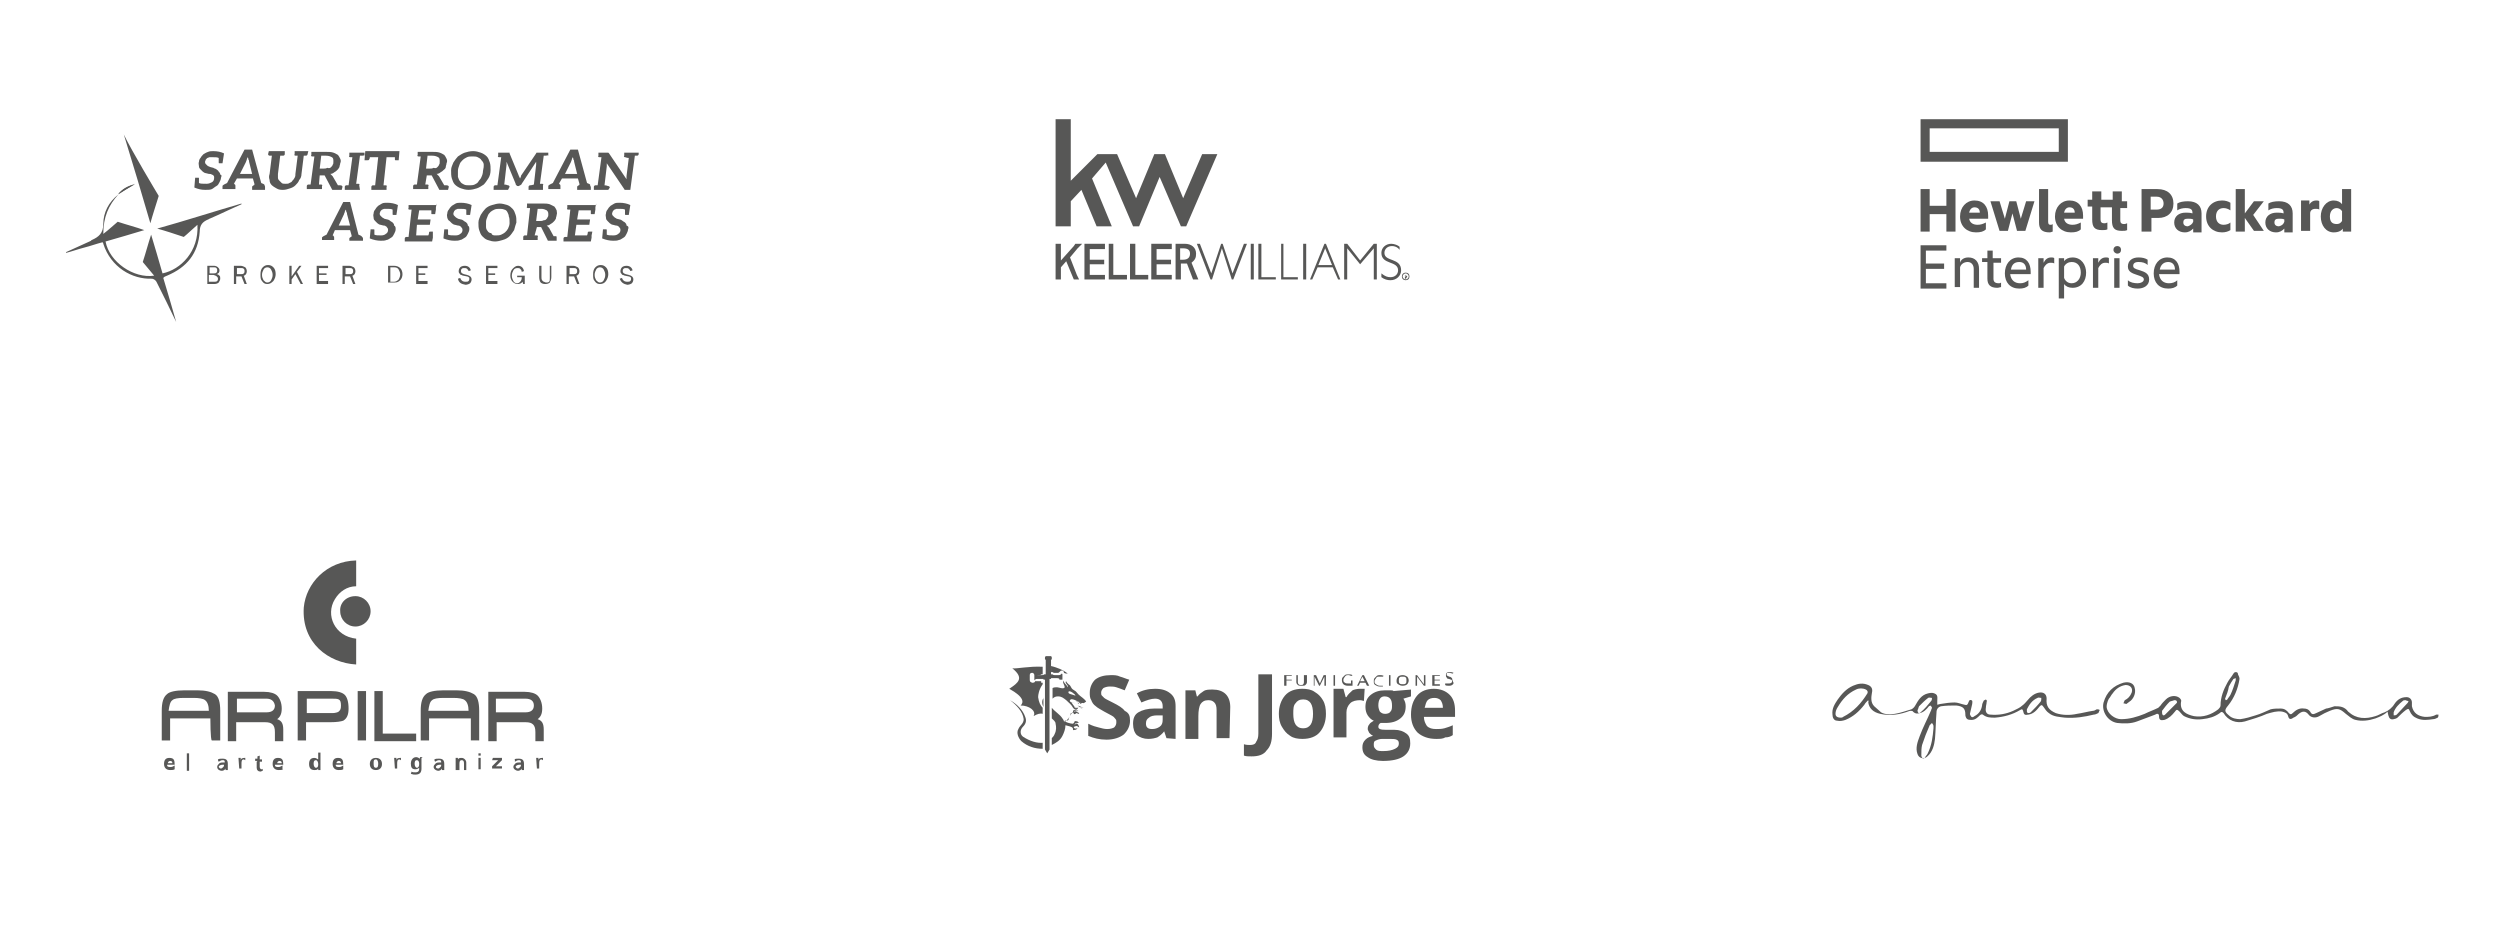 <?xml version="1.0" encoding="utf-8"?>
<!-- Generator: Adobe Illustrator 24.3.0, SVG Export Plug-In . SVG Version: 6.00 Build 0)  -->
<svg version="1.1" id="Layer_1" xmlns="http://www.w3.org/2000/svg" xmlns:xlink="http://www.w3.org/1999/xlink" x="0px" y="0px"
	 viewBox="0 0 329.2 123.9" style="enable-background:new 0 0 329.2 123.9;" xml:space="preserve">
<style type="text/css">
	.st0{fill:#575756;}
</style>
<g>
	<path class="st0" d="M254.1,16.9h17V20h-17V16.9z M252.9,21.3h19.4v-5.6h-19.4V21.3z"/>
	<g>
		<path class="st0" d="M254.1,30.5h-1.2v-5.6h1.2v2.2h2.2v-2.2h1.2v5.6h-1.2v-2.3h-2.2V30.5z M260.2,30.6c-1.2,0-2.1-0.8-2.1-2.1
			c0-1.2,0.8-2.1,1.9-2.1c1.2,0,1.8,0.8,1.8,2v0.4h-2.5c0.1,0.6,0.6,0.8,1.1,0.8c0.4,0,0.7-0.1,1.1-0.3h0v0.9
			C261.2,30.5,260.8,30.6,260.2,30.6 M259.3,28h1.4c0-0.4-0.2-0.7-0.7-0.7C259.7,27.3,259.4,27.5,259.3,28 M265,28.1l-0.6,2.3h-1.1
			l-1.2-3.9v0h1.2l0.7,2.3l0.6-2.3h0.9l0.6,2.3l0.7-2.3h1.1v0l-1.2,3.9h-1.1L265,28.1z M269.9,30.6c-1,0-1.4-0.4-1.4-1.3v-4.4h1.2
			v4.3c0,0.3,0.1,0.4,0.3,0.4c0.1,0,0.2,0,0.3-0.1h0v1C270.2,30.5,270.1,30.6,269.9,30.6 M272.7,30.6c-1.2,0-2.1-0.8-2.1-2.1
			c0-1.2,0.8-2.1,1.9-2.1c1.2,0,1.8,0.8,1.8,2v0.4h-2.5c0.1,0.6,0.6,0.8,1.1,0.8c0.4,0,0.7-0.1,1.1-0.3h0v0.9
			C273.7,30.5,273.3,30.6,272.7,30.6 M271.8,28h1.4c0-0.4-0.2-0.7-0.7-0.7C272.2,27.3,271.9,27.5,271.8,28 M279.2,26.5h0.9v0.9h-0.9
			v1.6c0,0.3,0.1,0.5,0.5,0.5c0.1,0,0.2,0,0.4-0.1h0v0.9c-0.2,0.1-0.4,0.1-0.7,0.1c-1,0-1.3-0.4-1.3-1.4v-1.7h-1.5v1.6
			c0,0.3,0.1,0.5,0.5,0.5c0.1,0,0.2,0,0.4-0.1h0v0.9c-0.2,0.1-0.4,0.1-0.7,0.1c-1,0-1.3-0.4-1.3-1.4v-1.7h-0.6v-0.9h0.6v-1.1h1.2
			v1.1h1.5v-1.1h1.2V26.5z M286.2,26.8c0,1.2-0.8,1.9-2,1.9h-0.9v1.8H282v-5.6h2.1C285.4,24.9,286.2,25.6,286.2,26.8 M284,27.6
			c0.6,0,0.9-0.3,0.9-0.8c0-0.5-0.3-0.9-0.9-0.9h-0.8v1.7H284z M288.8,30.1c-0.3,0.3-0.6,0.5-1.1,0.5c-0.8,0-1.4-0.5-1.4-1.3
			c0-0.8,0.6-1.3,1.5-1.3c0.3,0,0.6,0,0.9,0.1V28c0-0.4-0.2-0.6-0.9-0.6c-0.4,0-0.8,0.1-1.1,0.3h0v-0.9c0.3-0.2,0.8-0.3,1.4-0.3
			c1.2,0,1.8,0.6,1.8,1.6v2.5h-1.1V30.1z M288.8,29.2v-0.3c-0.2-0.1-0.4-0.1-0.7-0.1c-0.4,0-0.6,0.1-0.6,0.5c0,0.3,0.2,0.5,0.6,0.5
			C288.4,29.7,288.7,29.5,288.8,29.2 M290.5,28.5c0-1.3,0.9-2.1,2.1-2.1c0.4,0,0.8,0.1,1.1,0.3v1h0c-0.3-0.2-0.6-0.3-0.9-0.3
			c-0.6,0-1,0.4-1,1.1c0,0.7,0.4,1.1,1,1.1c0.3,0,0.7-0.1,0.9-0.3h0v1c-0.3,0.2-0.7,0.3-1.1,0.3C291.4,30.6,290.5,29.8,290.5,28.5
			 M295.6,28.7v1.8h-1.2v-5.6h1.2v3.2l1.2-1.6h1.3v0l-1.4,1.8l1.4,2.1v0h-1.3L295.6,28.7z M300.8,30.1c-0.3,0.3-0.6,0.5-1.1,0.5
			c-0.8,0-1.4-0.5-1.4-1.3c0-0.8,0.6-1.3,1.5-1.3c0.3,0,0.6,0,0.9,0.1V28c0-0.4-0.2-0.6-0.9-0.6c-0.4,0-0.8,0.1-1.1,0.3h0v-0.9
			c0.3-0.2,0.8-0.3,1.4-0.3c1.2,0,1.8,0.6,1.8,1.6v2.5h-1.1V30.1z M300.8,29.2v-0.3c-0.2-0.1-0.4-0.1-0.7-0.1
			c-0.4,0-0.6,0.1-0.6,0.5c0,0.3,0.2,0.5,0.6,0.5C300.5,29.7,300.7,29.5,300.8,29.2 M304,27.1c0.2-0.4,0.5-0.7,1-0.7
			c0.2,0,0.3,0,0.4,0.1v1.1h0c-0.1-0.1-0.3-0.1-0.5-0.1c-0.4,0-0.7,0.2-0.7,0.6v2.3h-1.2v-4h1.1V27.1z M308.5,30.1
			c-0.2,0.3-0.6,0.5-1.2,0.5c-1,0-1.7-0.9-1.7-2.1c0-1.1,0.7-2.1,1.7-2.1c0.5,0,0.9,0.2,1.1,0.5v-2h1.2v5.6h-1.1V30.1z M308.4,29.1
			v-1.3c-0.2-0.3-0.5-0.4-0.7-0.4c-0.5,0-0.9,0.4-0.9,1.1c0,0.7,0.3,1,0.9,1C308,29.5,308.2,29.4,308.4,29.1 M252.9,32.3h3.4V33
			h-2.7v1.7h2.4v0.7h-2.4v1.9h2.7v0.7h-3.4V32.3z M259.2,33.9c0.9,0,1.4,0.6,1.4,1.5v2.5h-0.7v-2.5c0-0.5-0.3-0.9-0.8-0.9
			c-0.5,0-0.9,0.3-1,0.7v2.6h-0.7V34h0.7v0.6C258.2,34.2,258.6,33.9,259.2,33.9 M262.5,34h1v0.6h-1v2.1c0,0.4,0.2,0.6,0.7,0.6
			c0.1,0,0.2,0,0.3-0.1h0v0.6c-0.1,0-0.3,0.1-0.5,0.1c-0.9,0-1.3-0.4-1.3-1.2v-2.2h-0.7V34h0.7v-1h0.7V34z M265.9,38
			c-1.2,0-1.9-0.8-1.9-2c0-1.2,0.7-2.1,1.8-2.1c1.1,0,1.6,0.8,1.6,1.9v0.3h-2.7c0.1,0.8,0.6,1.2,1.3,1.2c0.4,0,0.7-0.1,1.1-0.4h0
			v0.7C266.8,37.9,266.4,38,265.9,38 M264.8,35.5h2c0-0.6-0.3-1-0.9-1C265.2,34.5,264.9,34.9,264.8,35.5 M269.1,34.6
			c0.2-0.4,0.5-0.7,1-0.7c0.2,0,0.3,0,0.4,0.1v0.7h0c-0.1-0.1-0.3-0.1-0.5-0.1c-0.4,0-0.7,0.3-0.9,0.7v2.6h-0.7V34h0.7V34.6z
			 M272.9,33.9c1.2,0,1.8,1,1.8,2c0,1.1-0.6,2-1.8,2c-0.5,0-0.9-0.2-1.1-0.5v1.9h-0.7V34h0.7v0.4C272,34.1,272.4,33.9,272.9,33.9
			 M272.8,37.3c0.7,0,1.2-0.6,1.2-1.4c0-0.8-0.4-1.4-1.2-1.4c-0.4,0-0.8,0.2-1,0.6v1.5C272,37.1,272.4,37.3,272.8,37.3 M276.3,34.6
			c0.2-0.4,0.5-0.7,1-0.7c0.2,0,0.3,0,0.4,0.1v0.7h0c-0.1-0.1-0.3-0.1-0.5-0.1c-0.4,0-0.7,0.3-0.9,0.7v2.6h-0.7V34h0.7V34.6z
			 M278.8,32.4c0.3,0,0.5,0.2,0.5,0.5c0,0.3-0.2,0.5-0.5,0.5c-0.2,0-0.5-0.2-0.5-0.5C278.3,32.6,278.5,32.4,278.8,32.4 M278.4,34
			h0.7v3.9h-0.7V34z M281.8,35.6c0.6,0.2,1.2,0.4,1.2,1.2c0,0.8-0.7,1.2-1.5,1.2c-0.5,0-1-0.1-1.3-0.4v-0.7h0
			c0.3,0.3,0.8,0.4,1.3,0.4c0.4,0,0.8-0.2,0.8-0.5c0-0.3-0.3-0.4-0.9-0.6c-0.6-0.2-1.2-0.4-1.2-1.1c0-0.8,0.6-1.2,1.4-1.2
			c0.5,0,0.9,0.1,1.2,0.3v0.7h0c-0.3-0.3-0.7-0.4-1.2-0.4c-0.5,0-0.7,0.2-0.7,0.5C280.9,35.3,281.1,35.4,281.8,35.6 M285.5,38
			c-1.2,0-1.9-0.8-1.9-2c0-1.2,0.7-2.1,1.8-2.1c1.1,0,1.6,0.8,1.6,1.9v0.3h-2.7c0.1,0.8,0.6,1.2,1.3,1.2c0.4,0,0.8-0.1,1.1-0.4h0
			v0.7C286.4,37.9,286,38,285.5,38 M284.4,35.5h2c0-0.6-0.3-1-0.9-1C284.9,34.5,284.5,34.9,284.4,35.5"/>
	</g>
</g>
<g>
	<g>
		<g>
			<path class="st0" d="M185,36.4v-0.2h0c0.1,0,0.1,0,0.1,0.1C185.2,36.4,185.2,36.4,185,36.4L185,36.4z M185.3,36.7l-0.1-0.2
				c0.1,0,0.1-0.1,0.1-0.1c0-0.1-0.1-0.1-0.2-0.1H185v0.5h0.1v-0.2h0.1L185.3,36.7L185.3,36.7z"/>
			<path class="st0" d="M185.1,36c-0.2,0-0.4,0.2-0.4,0.4c0,0.2,0.2,0.4,0.4,0.4c0.2,0,0.4-0.2,0.4-0.4
				C185.5,36.2,185.3,36,185.1,36 M185.1,36.9c-0.3,0-0.5-0.2-0.5-0.5c0-0.3,0.2-0.5,0.5-0.5c0.3,0,0.5,0.2,0.5,0.5
				C185.6,36.7,185.4,36.9,185.1,36.9"/>
		</g>
		<polygon class="st0" points="160.8,32.1 159.5,36 158,32.1 157.6,32.1 159.4,36.8 159.6,36.8 160.9,32.7 162.2,36.8 162.4,36.8 
			164.2,32.1 163.8,32.1 162.3,36 161,32.1 		"/>
		<polygon class="st0" points="165.7,32.1 165.7,36.8 168,36.8 168,36.5 166.1,36.5 166.1,32.1 		"/>
		<polygon class="st0" points="168.7,32.1 168.7,36.8 170.9,36.8 170.9,36.5 169,36.5 169,32.1 		"/>
		<rect x="171.6" y="32.1" class="st0" width="0.4" height="4.7"/>
		<rect x="164.7" y="32.1" class="st0" width="0.4" height="4.7"/>
		<path class="st0" d="M174.5,32.7l0.9,2.2h-1.8L174.5,32.7z M174.4,32.1l-1.9,4.7h0.3l0.7-1.6h2l0.7,1.6h0.3l-1.9-4.7H174.4z"/>
		<polygon class="st0" points="180.9,32.1 179.1,34.3 177.4,32.1 177,32.1 177,36.8 177.4,36.8 177.4,32.7 177.4,32.7 179.1,34.8 
			180.9,32.7 180.9,32.7 180.9,36.8 181.3,36.8 181.3,32.1 		"/>
		<g>
			<path class="st0" d="M184.3,32.9c-0.3-0.4-0.7-0.5-1-0.5c-0.6,0-1,0.4-1,0.9c0,1.2,2.2,0.6,2.2,2.3c0,0.7-0.6,1.3-1.4,1.3
				c-0.4,0-0.8-0.1-1.2-0.4V36c0.5,0.4,0.8,0.5,1.2,0.5c0.6,0,1-0.4,1-0.9c0-1.3-2.2-0.7-2.2-2.3c0-0.7,0.6-1.2,1.3-1.2
				c0.4,0,0.9,0.2,1.1,0.4V32.9z"/>
		</g>
		<polygon class="st0" points="146,32.1 146,36.8 148.4,36.8 148.4,36.2 146.6,36.2 146.6,32.1 		"/>
		<polygon class="st0" points="148.8,32.1 148.8,36.8 151.2,36.8 151.2,36.2 149.5,36.2 149.5,32.1 		"/>
		<polygon class="st0" points="151.6,32.1 151.6,36.8 154.3,36.8 154.3,36.2 152.3,36.2 152.3,34.8 154.2,34.8 154.2,34.2 
			152.3,34.2 152.3,32.8 154.3,32.8 154.3,32.1 		"/>
		<g>
			<path class="st0" d="M155.4,34.2v-1.5h0.4c0.7,0,0.9,0.3,0.9,0.7c0,0.4-0.2,0.8-0.9,0.8H155.4z M157.8,36.8l-0.9-2.2
				c0.5-0.4,0.6-0.7,0.6-1.2c0-0.8-0.6-1.3-1.5-1.3h-1.2v4.7h0.7v-2.1c0,0,0.6,0,0.8,0l0.8,2.1H157.8z"/>
		</g>
		<polygon class="st0" points="142.8,32.1 142.8,36.8 145.5,36.8 145.5,36.2 143.5,36.2 143.5,34.8 145.4,34.8 145.4,34.2 
			143.5,34.2 143.5,32.8 145.5,32.8 145.5,32.1 		"/>
		<polygon class="st0" points="141.6,32.1 141.4,32.4 139.7,34.3 139.7,32.1 139,32.1 139,36.8 139.7,36.8 139.7,35.2 140.4,34.4 
			141.4,36.8 142.1,36.8 142.1,36.8 141.8,36.2 140.9,33.9 141.9,32.7 142.5,32.1 		"/>
	</g>
	<polygon class="st0" points="139,15.7 139,29.8 141,29.8 141,26.5 142.4,25 144.4,29.8 146.4,29.8 143.8,23.5 145.6,21.4 
		149.2,29.8 150,29.8 152.7,23.3 155.5,29.8 156.2,29.8 160.3,20.3 158.3,20.3 155.8,26.1 153.4,20.3 152,20.3 149.6,26.1 
		147.1,20.3 144.5,20.3 141,23.8 141,15.7 	"/>
</g>
<g>
	<g>
		<path class="st0" d="M15.6,25.6c0.7-0.5,1.4-0.9,2.2-1.4C16.9,24.5,16.1,24.8,15.6,25.6c-1.3,1-2,2.4-2,3.9c0,1.2-0.6,1.7-1.5,2.1
			c0,0-0.1,0-0.1,0.1c-1.1,0.5-2.2,1-3.3,1.5c0,0,0,0.1,0,0.1c0.8-0.2,1.6-0.5,2.4-0.7c0.8-0.2,1.6-0.5,2.4-0.7
			c0.1,0.1,0.1,0.1,0.1,0.2c1,3.1,3.8,4.7,6.4,4.6c0.2,0,0.5,0.2,0.6,0.4c0.9,1.8,1.8,3.6,2.6,5.3c-0.5-1.8-1.1-3.8-1.7-5.8
			c0.1-0.1,0.1-0.1,0.1-0.1c0.1-0.1,0.2-0.1,0.4-0.2c2.6-1.1,4.1-2.9,4.3-5.8c0-0.9,0.4-1.3,1.1-1.6c0.1,0,0.1-0.1,0.2-0.1
			c1.4-0.6,2.8-1.3,4.2-1.9c0,0,0,0,0-0.1c-3.8,1.1-7.5,2.3-11.1,3.3c1.1,0.3,2.3,0.7,3.5,1.1c0.5-0.4,1.1-1,1.8-1.6
			c0.2,3.5-2.2,5.9-4.6,6.4c-0.5-1.7-1-3.5-1.5-5.1c-0.4,1.2-0.7,2.4-1.1,3.6c0.4,0.5,0.9,1.1,1.5,1.8c-2.7,0.4-5.9-1.8-6.4-4.5
			c1.7-0.5,3.5-1,5.1-1.5c-1.1-0.4-2.3-0.7-3.5-1.1c-0.5,0.4-1.1,1-1.9,1.6C13.6,28.6,14.3,27,15.6,25.6z M16.3,17.7
			c1.2,3.9,2.4,7.9,3.5,11.7c0.3-1.1,0.7-2.3,1.1-3.6C20.6,25.3,17.3,19.8,16.3,17.7z"/>
		<path class="st0" d="M15.5,25.6c0.6-0.7,1.4-1.1,2.2-1.3C17,24.7,16.3,25.1,15.5,25.6L15.5,25.6z"/>
	</g>
	<g>
		<path class="st0" d="M29.1,23.4c0,0.2-0.1,0.4-0.2,0.6c-0.1,0.2-0.2,0.4-0.4,0.5c-0.2,0.1-0.4,0.3-0.6,0.4
			c-0.2,0.1-0.5,0.1-0.8,0.1H27c-0.5,0-0.9-0.1-1.4-0.3l0-0.1l0.1-1.2h0h0.1h0.3c0.1,0,0.1,0,0.1,0.1c0,0.1,0,0.3,0,0.6
			c0.2,0.1,0.5,0.1,1,0.1c0.3,0,0.5-0.1,0.7-0.2c0.2-0.1,0.3-0.3,0.3-0.6c0-0.1,0-0.2-0.1-0.3C28.1,23.1,28,23,27.9,23
			c-0.1-0.1-0.2-0.1-0.4-0.1c-0.1,0-0.3-0.1-0.4-0.1c-0.1,0-0.3-0.1-0.4-0.2c-0.1-0.1-0.2-0.2-0.3-0.3c-0.1-0.1-0.2-0.2-0.2-0.4
			c0-0.2-0.1-0.4,0-0.6c0-0.2,0.1-0.4,0.2-0.5c0.1-0.2,0.2-0.3,0.4-0.5c0.2-0.1,0.3-0.2,0.6-0.3c0.2-0.1,0.5-0.1,0.7-0.1
			c0.5,0,1,0.1,1.4,0.3l-0.2,1.3h0h-0.1h-0.3c-0.1,0-0.1,0-0.1-0.1c0-0.1,0-0.3,0-0.6c-0.2-0.1-0.4-0.1-0.8-0.1c-0.1,0-0.3,0-0.4,0
			c-0.1,0-0.2,0.1-0.3,0.1c-0.1,0.1-0.1,0.1-0.2,0.2c0,0.1-0.1,0.2-0.1,0.3c0,0.1,0,0.2,0.1,0.3c0.1,0.1,0.1,0.1,0.2,0.2
			c0.1,0.1,0.2,0.1,0.4,0.2c0.1,0,0.3,0.1,0.4,0.1c0.1,0.1,0.3,0.1,0.4,0.2c0.1,0.1,0.2,0.1,0.3,0.3c0.1,0.1,0.2,0.2,0.2,0.4
			C29.2,23,29.2,23.2,29.1,23.4z"/>
		<path class="st0" d="M34.9,24.6l0,0.4h-0.2h-0.6H34h-0.1h-0.7l0-0.4c0-0.1,0.1-0.1,0.2-0.2c0,0,0.1,0,0.1-0.1l0-0.1l-0.2-0.7h-2.1
			l-0.4,0.7l0,0c0.1,0,0.1,0,0.1,0.1c0.1,0,0.1,0.1,0.1,0.2l0,0.4h-0.7h-0.1h-0.1h-0.6h-0.2l0-0.4c0-0.1,0.1-0.1,0.2-0.2
			c0,0,0.2-0.1,0.4-0.2l2.3-4.4h1l1.2,4.4c0.2,0.1,0.3,0.1,0.4,0.2C34.9,24.5,34.9,24.6,34.9,24.6z M31.6,22.9h1.6l-0.4-1.6
			c0-0.1,0-0.2-0.1-0.3c0-0.1,0-0.2-0.1-0.3c0,0.1-0.1,0.2-0.1,0.3c0,0.1-0.1,0.2-0.1,0.3L31.6,22.9z"/>
		<path class="st0" d="M40.6,19.9l-0.1,0.4c0,0.1-0.1,0.2-0.2,0.2c0,0,0,0,0,0c0,0-0.1,0-0.1,0c0,0-0.1,0-0.2,0l-0.3,2.4
			c0,0.3-0.1,0.6-0.3,0.8c-0.1,0.3-0.3,0.5-0.5,0.7c-0.2,0.2-0.4,0.3-0.7,0.4c-0.3,0.1-0.6,0.2-0.9,0.2s-0.6,0-0.9-0.2
			c-0.2-0.1-0.5-0.3-0.6-0.4c-0.2-0.2-0.3-0.4-0.3-0.7c-0.1-0.3-0.1-0.5,0-0.8l0.3-2.4c-0.1,0-0.2,0-0.2,0c0,0-0.1,0-0.1,0
			c0,0,0,0,0,0c-0.1,0-0.2-0.1-0.2-0.2l0.1-0.4h0.5h1h0.6l0,0.4c0,0.1-0.1,0.2-0.2,0.2c0,0,0,0-0.1,0c0,0-0.1,0-0.1,0
			c-0.1,0-0.1,0-0.2,0l-0.3,2.4c0,0.2,0,0.4,0,0.5c0,0.2,0.1,0.3,0.2,0.4c0.1,0.1,0.2,0.2,0.3,0.3c0.1,0.1,0.3,0.1,0.5,0.1
			c0.2,0,0.4,0,0.5-0.1c0.2-0.1,0.3-0.1,0.4-0.3c0.1-0.1,0.2-0.2,0.3-0.4c0.1-0.2,0.1-0.3,0.1-0.5l0.3-2.4c-0.1,0-0.2,0-0.2,0
			c-0.1,0-0.1,0-0.1,0c0,0,0,0,0,0c-0.1,0-0.2-0.1-0.1-0.2l0-0.4h0.6h1H40.6z"/>
		<path class="st0" d="M45.1,24.6L45,25h-0.1h-0.4H44c-0.1,0-0.1,0-0.2,0s-0.1-0.1-0.1-0.1l-0.9-1.7c0-0.1-0.1-0.1-0.1-0.1
			c0,0-0.1,0-0.2,0h-0.4L42,24.3c0.1,0,0.2,0,0.2,0c0,0,0.1,0,0.1,0s0,0,0,0c0.1,0,0.2,0.1,0.1,0.2l0,0.4h-0.5h-1h-0.5l0-0.4
			c0-0.1,0.1-0.2,0.2-0.2c0,0,0,0,0,0c0,0,0.1,0,0.1,0c0,0,0.1,0,0.2,0l0.5-3.7c-0.1,0-0.2,0-0.2,0c0,0-0.1,0-0.1,0s0,0,0,0
			c-0.1,0-0.2-0.1-0.1-0.2l0-0.4h0.5h1.5c0.3,0,0.6,0,0.9,0.1s0.4,0.2,0.6,0.3c0.1,0.1,0.2,0.3,0.3,0.5c0.1,0.2,0.1,0.4,0,0.6
			c0,0.2-0.1,0.3-0.1,0.5c-0.1,0.2-0.2,0.3-0.3,0.4c-0.1,0.1-0.2,0.2-0.4,0.3c-0.1,0.1-0.3,0.2-0.5,0.2c0.1,0.1,0.2,0.2,0.3,0.3
			l0.7,1.2c0.1,0,0.2,0,0.2,0c0.1,0,0.1,0,0.1,0s0,0,0,0C45,24.4,45.1,24.5,45.1,24.6z M43.6,22c0.1-0.1,0.2-0.2,0.2-0.3
			c0.1-0.1,0.1-0.2,0.1-0.4c0-0.3,0-0.5-0.2-0.6c-0.2-0.1-0.4-0.2-0.8-0.2h-0.6l-0.2,1.7h0.5c0.2,0,0.3,0,0.5-0.1
			C43.4,22.2,43.5,22.1,43.6,22z"/>
		<path class="st0" d="M47.7,20.5c0,0-0.1,0-0.1,0c0,0-0.1,0-0.2,0l-0.5,3.7c0.1,0,0.2,0,0.2,0c0,0,0.1,0,0.1,0c0,0,0,0,0,0
			c0.1,0,0.2,0.1,0.1,0.2L47.4,25h-0.5h-1h-0.5l0-0.4c0-0.1,0.1-0.2,0.2-0.2c0,0,0,0,0,0c0,0,0.1,0,0.1,0c0,0,0.1,0,0.2,0l0.5-3.7
			c-0.1,0-0.2,0-0.2,0c0,0-0.1,0-0.1,0c0,0,0,0,0,0c-0.1,0-0.2-0.1-0.1-0.2l0-0.4h0.5h1H48l0,0.4C48,20.4,47.9,20.5,47.7,20.5
			C47.8,20.5,47.7,20.5,47.7,20.5z"/>
		<path class="st0" d="M52.6,19.9l-0.1,1.2h0h-0.1h-0.3c-0.1,0-0.1,0-0.1-0.1v-0.3h-1.1l-0.4,3.7c0.1,0,0.2,0,0.2,0c0,0,0.1,0,0.1,0
			c0,0,0,0,0,0c0.1,0,0.2,0.1,0.1,0.2l0,0.4h-0.5h-1h-0.5l0-0.4c0-0.1,0.1-0.2,0.2-0.2c0,0,0,0,0,0c0,0,0.1,0,0.1,0c0,0,0.1,0,0.2,0
			l0.4-3.7h-1.1c0,0.2-0.1,0.3-0.1,0.3c0,0.1-0.1,0.1-0.2,0.1h-0.3h-0.1h0l0.1-1.2h0.1h0h4.1H52.6z"/>
		<path class="st0" d="M59.1,24.6L59,25h-0.1h-0.4h-0.4c-0.1,0-0.1,0-0.2,0c-0.1,0-0.1-0.1-0.1-0.1l-0.9-1.7c0-0.1-0.1-0.1-0.1-0.1
			c0,0-0.1,0-0.2,0h-0.4L56,24.3c0.1,0,0.2,0,0.2,0c0,0,0.1,0,0.1,0c0,0,0,0,0,0c0.1,0,0.2,0.1,0.1,0.2l0,0.4h-0.5h-1h-0.5l0-0.4
			c0-0.1,0.1-0.2,0.2-0.2c0,0,0,0,0,0c0,0,0.1,0,0.1,0c0,0,0.1,0,0.2,0l0.5-3.7c-0.1,0-0.2,0-0.2,0c0,0-0.1,0-0.1,0s0,0,0,0
			c-0.1,0-0.2-0.1-0.1-0.2l0-0.4h0.5h1.5c0.3,0,0.6,0,0.9,0.1s0.4,0.2,0.6,0.3c0.1,0.1,0.2,0.3,0.3,0.5c0.1,0.2,0.1,0.4,0,0.6
			c0,0.2-0.1,0.3-0.1,0.5s-0.2,0.3-0.3,0.4c-0.1,0.1-0.2,0.2-0.4,0.3c-0.1,0.1-0.3,0.2-0.5,0.2c0.1,0.1,0.2,0.2,0.3,0.3l0.7,1.2
			c0.1,0,0.2,0,0.2,0c0.1,0,0.1,0,0.1,0c0,0,0,0,0,0C59,24.4,59.1,24.5,59.1,24.6z M57.6,22c0.1-0.1,0.2-0.2,0.2-0.3
			c0.1-0.1,0.1-0.2,0.1-0.4c0-0.3,0-0.5-0.2-0.6c-0.2-0.1-0.4-0.2-0.8-0.2h-0.6l-0.2,1.7h0.5c0.2,0,0.3,0,0.5-0.1
			C57.4,22.2,57.5,22.1,57.6,22z"/>
		<path class="st0" d="M64.3,23.5c-0.2,0.3-0.4,0.6-0.6,0.8c-0.3,0.2-0.6,0.4-0.9,0.5c-0.3,0.1-0.7,0.2-1.1,0.2s-0.7-0.1-1-0.2
			c-0.3-0.1-0.6-0.3-0.8-0.5c-0.2-0.2-0.3-0.5-0.4-0.8c-0.1-0.3-0.1-0.7-0.1-1.1c0-0.4,0.2-0.7,0.3-1c0.2-0.3,0.4-0.6,0.6-0.8
			c0.3-0.2,0.6-0.4,0.9-0.5c0.3-0.1,0.7-0.2,1.1-0.2c0.4,0,0.7,0.1,1,0.2c0.3,0.1,0.6,0.3,0.8,0.5c0.2,0.2,0.3,0.5,0.4,0.8
			c0.1,0.3,0.1,0.7,0.1,1C64.6,22.8,64.5,23.2,64.3,23.5z M63.7,21.7c0-0.2-0.1-0.4-0.3-0.6c-0.1-0.2-0.3-0.3-0.5-0.4
			c-0.2-0.1-0.4-0.1-0.7-0.1c-0.2,0-0.5,0-0.7,0.1c-0.2,0.1-0.4,0.2-0.6,0.4c-0.2,0.2-0.3,0.3-0.4,0.6s-0.2,0.5-0.2,0.8
			c0,0.3,0,0.5,0,0.8c0.1,0.2,0.1,0.4,0.3,0.6c0.1,0.2,0.3,0.3,0.5,0.4c0.2,0.1,0.4,0.1,0.7,0.1c0.2,0,0.5,0,0.7-0.1
			c0.2-0.1,0.4-0.2,0.5-0.4s0.3-0.3,0.4-0.6c0.1-0.2,0.2-0.5,0.2-0.8C63.7,22.1,63.7,21.9,63.7,21.7z"/>
		<path class="st0" d="M71.9,20.5c0,0-0.1,0-0.1,0c0,0-0.1,0-0.2,0l-0.5,3.7c0.1,0,0.2,0,0.2,0c0,0,0.1,0,0.1,0c0,0,0,0,0,0
			c0.1,0,0.2,0.1,0.1,0.2L71.5,25H71h-0.8h-0.6l0-0.4c0-0.1,0.1-0.2,0.2-0.2c0,0,0.2,0,0.5-0.1l0.3-2.6c0-0.1,0-0.1,0-0.2
			c0-0.1,0-0.1,0-0.2l-1.9,2.9c0,0.1-0.1,0.1-0.2,0.2c-0.1,0-0.1,0.1-0.2,0.1h-0.1c-0.1,0-0.1,0-0.2-0.1s-0.1-0.1-0.1-0.2l-1.2-2.9
			c0,0.1,0,0.1,0,0.2c0,0.1,0,0.1,0,0.2l-0.3,2.6c0.3,0,0.4,0.1,0.5,0.1c0.1,0,0.2,0.1,0.2,0.2L66.9,25h-0.6h-0.8h-0.5l0-0.4
			c0-0.1,0.1-0.2,0.2-0.2c0,0,0,0,0,0c0,0,0.1,0,0.1,0c0,0,0.1,0,0.2,0l0.5-3.7c-0.1,0-0.2,0-0.2,0c0,0-0.1,0-0.1,0c0,0,0,0,0,0
			c-0.1,0-0.2-0.1-0.1-0.2l0-0.4h0.5h0.7c0,0,0.1,0,0.1,0c0,0,0.1,0,0.1,0c0,0,0,0,0.1,0c0,0,0,0,0,0.1l1.2,2.9
			c0,0.1,0.1,0.2,0.1,0.2c0,0.1,0.1,0.2,0.1,0.2c0-0.1,0.1-0.2,0.1-0.3c0-0.1,0.1-0.2,0.1-0.2l1.9-2.8c0,0,0-0.1,0.1-0.1
			c0,0,0,0,0.1,0c0,0,0.1,0,0.1,0c0,0,0.1,0,0.1,0h0.7h0.5l0,0.4C72.1,20.4,72,20.5,71.9,20.5C71.9,20.5,71.9,20.5,71.9,20.5z"/>
		<path class="st0" d="M77.8,24.6l0,0.4h-0.2h-0.6h-0.1h-0.1H76l0-0.4c0-0.1,0.1-0.1,0.2-0.2c0,0,0.1,0,0.1-0.1l0-0.1l-0.2-0.7h-2.1
			l-0.4,0.7l0,0c0.1,0,0.1,0,0.1,0.1c0.1,0,0.1,0.1,0.1,0.2l0,0.4h-0.7h-0.1H73h-0.6h-0.2l0-0.4c0-0.1,0.1-0.1,0.2-0.2
			c0,0,0.2-0.1,0.4-0.2l2.3-4.4h1l1.2,4.4c0.2,0.1,0.3,0.1,0.4,0.2C77.7,24.5,77.8,24.6,77.8,24.6z M74.4,22.9H76l-0.4-1.6
			c0-0.1,0-0.2-0.1-0.3c0-0.1,0-0.2-0.1-0.3c0,0.1-0.1,0.2-0.1,0.3c0,0.1-0.1,0.2-0.1,0.3L74.4,22.9z"/>
		<path class="st0" d="M84.1,19.9l0,0.4c0,0.1-0.1,0.2-0.2,0.2c0,0,0,0,0,0s-0.1,0-0.1,0c0,0-0.1,0-0.2,0L83,25h-0.5
			c-0.1,0-0.1,0-0.2,0c-0.1,0-0.1-0.1-0.1-0.1l-2.3-3.4c0,0.1,0,0.1,0,0.2c0,0.1,0,0.1,0,0.2l-0.3,2.5c0.3,0,0.4,0.1,0.5,0.1
			c0.1,0,0.2,0.1,0.2,0.2L80.1,25h-0.6h-0.8h-0.5l0-0.4c0-0.1,0.1-0.2,0.2-0.2c0,0,0,0,0,0c0,0,0.1,0,0.1,0c0,0,0.1,0,0.2,0l0.5-3.7
			c-0.1,0-0.2,0-0.2,0c0,0-0.1,0-0.1,0s0,0,0,0c-0.1,0-0.2-0.1-0.1-0.2l0-0.4h0.5h0.5c0,0,0.1,0,0.1,0c0,0,0,0,0.1,0c0,0,0,0,0.1,0
			c0,0,0,0,0.1,0.1l2.3,3.4c0-0.1,0-0.2,0-0.2c0-0.1,0-0.2,0-0.2l0.3-2.4c-0.3,0-0.4-0.1-0.5-0.1c-0.1,0-0.2-0.1-0.1-0.2l0-0.4h0.6
			h0.8H84.1z"/>
	</g>
	<g>
		<path class="st0" d="M47.8,31.4l0,0.3h-0.2h-0.5h-0.1h-0.1H46l0-0.3c0-0.1,0.1-0.1,0.2-0.2c0,0,0.1,0,0.1-0.1l0-0.1l-0.2-0.7h-2
			l-0.3,0.7l0,0c0.1,0,0.1,0,0.1,0.1c0.1,0,0.1,0.1,0.1,0.2l0,0.3h-0.7h-0.1h-0.1h-0.5h-0.2l0-0.3c0-0.1,0.1-0.1,0.2-0.2
			c0,0,0.2-0.1,0.4-0.2l2.2-4.3h0.9l1.1,4.3c0.2,0.1,0.3,0.1,0.4,0.2C47.7,31.2,47.8,31.3,47.8,31.4z M44.6,29.7h1.5l-0.4-1.5
			c0-0.1,0-0.2-0.1-0.3c0-0.1,0-0.2-0.1-0.3c0,0.1-0.1,0.2-0.1,0.3c0,0.1-0.1,0.2-0.1,0.3L44.6,29.7z"/>
		<path class="st0" d="M52.1,30.2c0,0.2-0.1,0.4-0.2,0.6c-0.1,0.2-0.2,0.4-0.4,0.5c-0.2,0.1-0.4,0.3-0.6,0.3
			c-0.2,0.1-0.5,0.1-0.7,0.1h-0.1c-0.4,0-0.9-0.1-1.4-0.3l0-0.1l0.1-1.1h0h0.1h0.3c0.1,0,0.1,0,0.1,0.1c0,0.1,0,0.3,0,0.6
			c0.2,0.1,0.5,0.1,0.9,0.1c0.3,0,0.5-0.1,0.6-0.2c0.2-0.1,0.3-0.3,0.3-0.5c0-0.1,0-0.2-0.1-0.3c-0.1-0.1-0.1-0.2-0.2-0.2
			c-0.1-0.1-0.2-0.1-0.3-0.1c-0.1,0-0.3-0.1-0.4-0.1c-0.1,0-0.3-0.1-0.4-0.2c-0.1-0.1-0.2-0.2-0.3-0.3c-0.1-0.1-0.2-0.2-0.2-0.4
			c0-0.2-0.1-0.3,0-0.6c0-0.2,0.1-0.4,0.2-0.5c0.1-0.2,0.2-0.3,0.4-0.5c0.2-0.1,0.3-0.2,0.5-0.3c0.2-0.1,0.4-0.1,0.7-0.1
			c0.5,0,1,0.1,1.4,0.3l-0.2,1.3h0h-0.1h-0.3c-0.1,0-0.1,0-0.1-0.1c0-0.1,0-0.2,0-0.6c-0.2-0.1-0.4-0.1-0.8-0.1c-0.1,0-0.2,0-0.3,0
			c-0.1,0-0.2,0.1-0.3,0.1c-0.1,0.1-0.1,0.1-0.2,0.2c0,0.1-0.1,0.2-0.1,0.3c0,0.1,0,0.2,0.1,0.3c0.1,0.1,0.1,0.1,0.2,0.2
			c0.1,0.1,0.2,0.1,0.3,0.2c0.1,0,0.3,0.1,0.4,0.1c0.1,0,0.3,0.1,0.4,0.2c0.1,0.1,0.2,0.1,0.3,0.2c0.1,0.1,0.2,0.2,0.2,0.4
			C52.1,29.8,52.1,30,52.1,30.2z"/>
		<path class="st0" d="M57.5,26.8l-0.1,0.5l0,0.3l-0.1,0.6h0h-0.1h-0.3c-0.1,0-0.1,0-0.1-0.1c0-0.1,0-0.2,0-0.4h-1.6L55,28.9h1.7
			l-0.1,0.7h-1.7L54.8,31h1.6c0.1-0.2,0.1-0.4,0.1-0.4c0-0.1,0.1-0.1,0.2-0.1h0.3H57h0L57,31l0,0.3l-0.1,0.5h-3.1h-0.5l0-0.4
			c0-0.1,0.1-0.2,0.2-0.2c0,0,0,0,0,0c0,0,0.1,0,0.1,0c0,0,0.1,0,0.2,0l0.4-3.6c-0.1,0-0.2,0-0.2,0c0,0-0.1,0-0.1,0c0,0,0,0,0,0
			c-0.1,0-0.2-0.1-0.1-0.2l0-0.4h0.5H57.5z"/>
		<path class="st0" d="M61.8,30.2c0,0.2-0.1,0.4-0.2,0.6c-0.1,0.2-0.2,0.4-0.4,0.5c-0.2,0.1-0.4,0.3-0.6,0.3
			c-0.2,0.1-0.5,0.1-0.7,0.1h-0.1c-0.4,0-0.9-0.1-1.4-0.3l0-0.1l0.1-1.1h0h0.1h0.3c0.1,0,0.1,0,0.1,0.1c0,0.1,0,0.3,0,0.6
			C59.2,31,59.6,31,60,31c0.3,0,0.5-0.1,0.6-0.2c0.2-0.1,0.3-0.3,0.3-0.5c0-0.1,0-0.2-0.1-0.3c-0.1-0.1-0.1-0.2-0.2-0.2
			c-0.1-0.1-0.2-0.1-0.3-0.1c-0.1,0-0.3-0.1-0.4-0.1c-0.1,0-0.3-0.1-0.4-0.2c-0.1-0.1-0.2-0.2-0.3-0.3C59,29,59,28.9,58.9,28.7
			c0-0.2-0.1-0.3,0-0.6c0-0.2,0.1-0.4,0.2-0.5c0.1-0.2,0.2-0.3,0.4-0.5c0.2-0.1,0.3-0.2,0.5-0.3c0.2-0.1,0.4-0.1,0.7-0.1
			c0.5,0,1,0.1,1.4,0.3l-0.2,1.3h0h-0.1h-0.3c-0.1,0-0.1,0-0.1-0.1c0-0.1,0-0.2,0-0.6c-0.2-0.1-0.4-0.1-0.8-0.1c-0.1,0-0.2,0-0.3,0
			c-0.1,0-0.2,0.1-0.3,0.1c-0.1,0.1-0.1,0.1-0.2,0.2c0,0.1-0.1,0.2-0.1,0.3c0,0.1,0,0.2,0.1,0.3c0.1,0.1,0.1,0.1,0.2,0.2
			c0.1,0.1,0.2,0.1,0.3,0.2c0.1,0,0.3,0.1,0.4,0.1c0.1,0,0.3,0.1,0.4,0.2c0.1,0.1,0.2,0.1,0.3,0.2c0.1,0.1,0.2,0.2,0.2,0.4
			C61.8,29.8,61.8,30,61.8,30.2z"/>
		<path class="st0" d="M67.7,30.3c-0.2,0.3-0.4,0.6-0.6,0.8c-0.2,0.2-0.5,0.4-0.9,0.5c-0.3,0.1-0.7,0.2-1,0.2c-0.4,0-0.7-0.1-1-0.2
			c-0.3-0.1-0.5-0.3-0.7-0.5c-0.2-0.2-0.3-0.5-0.4-0.8c-0.1-0.3-0.1-0.6-0.1-1c0-0.4,0.2-0.7,0.3-1c0.2-0.3,0.4-0.6,0.6-0.8
			c0.2-0.2,0.5-0.4,0.9-0.5c0.3-0.1,0.7-0.2,1-0.2s0.7,0.1,1,0.2c0.3,0.1,0.5,0.3,0.7,0.5c0.2,0.2,0.3,0.5,0.4,0.8
			c0.1,0.3,0.1,0.6,0.1,1C67.9,29.6,67.8,29.9,67.7,30.3z M67,28.5c0-0.2-0.1-0.4-0.2-0.6c-0.1-0.2-0.3-0.3-0.4-0.3
			c-0.2-0.1-0.4-0.1-0.6-0.1c-0.2,0-0.5,0-0.7,0.1c-0.2,0.1-0.4,0.2-0.5,0.3c-0.2,0.2-0.3,0.3-0.4,0.6c-0.1,0.2-0.2,0.5-0.2,0.7
			c0,0.3,0,0.5,0,0.7c0,0.2,0.1,0.4,0.2,0.5c0.1,0.2,0.3,0.3,0.5,0.3C64.8,31,65,31,65.3,31c0.2,0,0.5,0,0.7-0.1
			c0.2-0.1,0.4-0.2,0.5-0.3c0.2-0.2,0.3-0.3,0.4-0.5c0.1-0.2,0.2-0.5,0.2-0.7C67.1,29,67.1,28.7,67,28.5z"/>
		<path class="st0" d="M73.3,31.3l0,0.4h-0.1h-0.4h-0.4c-0.1,0-0.1,0-0.2,0c-0.1,0-0.1-0.1-0.1-0.1l-0.8-1.6c0-0.1-0.1-0.1-0.1-0.1
			c0,0-0.1,0-0.2,0h-0.3L70.4,31c0.1,0,0.2,0,0.2,0c0,0,0.1,0,0.1,0c0,0,0,0,0,0c0.1,0,0.2,0.1,0.1,0.2l0,0.4h-0.5h-0.9h-0.5l0-0.4
			c0-0.1,0.1-0.2,0.2-0.2c0,0,0,0,0,0c0,0,0.1,0,0.1,0c0,0,0.1,0,0.2,0l0.4-3.6c-0.1,0-0.2,0-0.2,0c0,0-0.1,0-0.1,0c0,0,0,0,0,0
			c-0.1,0-0.2-0.1-0.1-0.2l0-0.4H70h1.5c0.3,0,0.6,0,0.9,0.1c0.2,0.1,0.4,0.2,0.6,0.3c0.1,0.1,0.2,0.3,0.3,0.5c0,0.2,0.1,0.4,0,0.6
			c0,0.2-0.1,0.3-0.1,0.5c-0.1,0.2-0.2,0.3-0.3,0.4c-0.1,0.1-0.2,0.2-0.4,0.3c-0.1,0.1-0.3,0.2-0.5,0.2c0.1,0.1,0.2,0.2,0.3,0.3
			l0.6,1.1c0.1,0,0.2,0,0.2,0c0.1,0,0.1,0,0.1,0s0,0,0,0C73.3,31.1,73.3,31.2,73.3,31.3z M71.9,28.9c0.1-0.1,0.2-0.2,0.2-0.3
			c0.1-0.1,0.1-0.2,0.1-0.3c0-0.3,0-0.4-0.2-0.6c-0.2-0.1-0.4-0.2-0.7-0.2h-0.5l-0.2,1.6h0.5c0.2,0,0.3,0,0.5-0.1
			C71.7,29,71.8,29,71.9,28.9z"/>
		<path class="st0" d="M78.5,26.8l-0.1,0.5l0,0.3l-0.1,0.6h0h-0.1h-0.3c-0.1,0-0.1,0-0.1-0.1c0-0.1,0-0.2,0-0.4h-1.6L76,28.9h1.7
			l-0.1,0.7h-1.7L75.7,31h1.6c0.1-0.2,0.1-0.4,0.1-0.4c0-0.1,0.1-0.1,0.2-0.1h0.3H78h0L77.9,31l0,0.3l-0.1,0.5h-3.1h-0.5l0-0.4
			c0-0.1,0.1-0.2,0.2-0.2c0,0,0,0,0,0c0,0,0.1,0,0.1,0c0,0,0.1,0,0.2,0l0.4-3.6c-0.1,0-0.2,0-0.2,0c0,0-0.1,0-0.1,0s0,0,0,0
			c-0.1,0-0.2-0.1-0.1-0.2l0-0.4h0.5H78.5z"/>
		<path class="st0" d="M82.7,30.2c0,0.2-0.1,0.4-0.2,0.6c-0.1,0.2-0.2,0.4-0.4,0.5c-0.2,0.1-0.4,0.3-0.6,0.3
			c-0.2,0.1-0.5,0.1-0.7,0.1h-0.1c-0.4,0-0.9-0.1-1.4-0.3l0-0.1l0.1-1.1h0h0.1h0.3c0.1,0,0.1,0,0.1,0.1c0,0.1,0,0.3,0,0.6
			c0.2,0.1,0.5,0.1,0.9,0.1c0.3,0,0.5-0.1,0.6-0.2c0.2-0.1,0.3-0.3,0.3-0.5c0-0.1,0-0.2-0.1-0.3c-0.1-0.1-0.1-0.2-0.2-0.2
			c-0.1-0.1-0.2-0.1-0.3-0.1c-0.1,0-0.3-0.1-0.4-0.1c-0.1,0-0.3-0.1-0.4-0.2c-0.1-0.1-0.2-0.2-0.3-0.3c-0.1-0.1-0.2-0.2-0.2-0.4
			c0-0.2-0.1-0.3,0-0.6c0-0.2,0.1-0.4,0.2-0.5c0.1-0.2,0.2-0.3,0.4-0.5c0.2-0.1,0.3-0.2,0.5-0.3c0.2-0.1,0.4-0.1,0.7-0.1
			c0.5,0,1,0.1,1.4,0.3l-0.2,1.3h0h-0.1h-0.3c-0.1,0-0.1,0-0.1-0.1c0-0.1,0-0.2,0-0.6c-0.2-0.1-0.4-0.1-0.8-0.1c-0.1,0-0.2,0-0.3,0
			c-0.1,0-0.2,0.1-0.3,0.1c-0.1,0.1-0.1,0.1-0.2,0.2c0,0.1-0.1,0.2-0.1,0.3c0,0.1,0,0.2,0.1,0.3c0.1,0.1,0.1,0.1,0.2,0.2
			c0.1,0.1,0.2,0.1,0.3,0.2c0.1,0,0.3,0.1,0.4,0.1c0.1,0,0.3,0.1,0.4,0.2c0.1,0.1,0.2,0.1,0.3,0.2c0.1,0.1,0.2,0.2,0.2,0.4
			C82.8,29.8,82.8,30,82.7,30.2z"/>
	</g>
	<g>
		<path class="st0" d="M27.3,37.4V35h0.9c0.2,0,0.4,0.1,0.5,0.2c0.1,0.1,0.2,0.2,0.2,0.4c0,0.3-0.1,0.4-0.4,0.5
			c0.2,0,0.3,0.1,0.4,0.2c0.1,0.1,0.1,0.2,0.1,0.4c0,0.2-0.1,0.3-0.2,0.5c-0.1,0.1-0.3,0.2-0.6,0.2H27.3z M27.6,36h0.5
			c0.2,0,0.3,0,0.4-0.1c0.1-0.1,0.1-0.2,0.1-0.3c0-0.1,0-0.2-0.1-0.3c-0.1-0.1-0.2-0.1-0.3-0.1h-0.6V36z M27.6,37.1h0.6
			c0.2,0,0.3,0,0.4-0.1c0.1-0.1,0.1-0.2,0.1-0.3c0-0.1,0-0.2-0.1-0.2c0-0.1-0.1-0.1-0.2-0.2c-0.1,0-0.2-0.1-0.3-0.1h-0.6V37.1z"/>
		<path class="st0" d="M32.5,37.4h-0.3l-0.4-1h-0.7v1h-0.3V35h0.9c0.2,0,0.4,0.1,0.6,0.2c0.1,0.1,0.2,0.3,0.2,0.5
			c0,0.1,0,0.2-0.1,0.4c-0.1,0.1-0.2,0.2-0.3,0.2L32.5,37.4z M31.1,36.1h0.6c0.2,0,0.3,0,0.4-0.1c0.1-0.1,0.1-0.2,0.1-0.3
			c0-0.1,0-0.2-0.1-0.3c-0.1-0.1-0.2-0.1-0.3-0.1h-0.6V36.1z"/>
		<path class="st0" d="M35.2,37.4c-0.3,0-0.5-0.1-0.7-0.4c-0.2-0.2-0.2-0.5-0.2-0.9c0-0.4,0.1-0.7,0.3-0.9c0.2-0.2,0.4-0.3,0.7-0.3
			c0.3,0,0.5,0.1,0.7,0.3c0.2,0.2,0.3,0.5,0.3,0.9c0,0.3-0.1,0.6-0.3,0.9C35.7,37.3,35.5,37.4,35.2,37.4z M35.2,37.2
			c0.2,0,0.4-0.1,0.5-0.3c0.1-0.2,0.2-0.4,0.2-0.7c0-0.3-0.1-0.5-0.2-0.7c-0.1-0.2-0.3-0.3-0.5-0.3c-0.2,0-0.4,0.1-0.5,0.3
			c-0.1,0.2-0.2,0.4-0.2,0.7c0,0.3,0.1,0.5,0.2,0.7C34.9,37.1,35,37.2,35.2,37.2z"/>
		<path class="st0" d="M39.9,37.4h-0.3l-0.7-1.3l-0.5,0.7v0.6h-0.3V35h0.3v1.4l1-1.4h0.3l-0.6,0.8L39.9,37.4z"/>
		<path class="st0" d="M43.2,37.1v0.3h-1.5V35h1.5v0.3H42V36H43v0.2H42v0.8H43.2z"/>
		<path class="st0" d="M46.8,37.4h-0.3l-0.4-1h-0.7v1h-0.3V35H46c0.2,0,0.4,0.1,0.6,0.2c0.1,0.1,0.2,0.3,0.2,0.5
			c0,0.1,0,0.2-0.1,0.4c-0.1,0.1-0.2,0.2-0.3,0.2L46.8,37.4z M45.4,36.1H46c0.2,0,0.3,0,0.4-0.1c0.1-0.1,0.1-0.2,0.1-0.3
			c0-0.1,0-0.2-0.1-0.3c-0.1-0.1-0.2-0.1-0.3-0.1h-0.6V36.1z"/>
		<path class="st0" d="M51.1,37.4V35h0.8c0.3,0,0.6,0.1,0.8,0.3c0.2,0.2,0.3,0.5,0.3,0.8c0,0.3-0.1,0.6-0.3,0.8
			c-0.2,0.2-0.4,0.3-0.7,0.3H51.1z M51.4,37.1h0.5c0.2,0,0.4-0.1,0.6-0.3c0.1-0.2,0.2-0.4,0.2-0.7c0-0.2-0.1-0.4-0.2-0.6
			c-0.1-0.2-0.3-0.3-0.6-0.3h-0.5V37.1z"/>
		<path class="st0" d="M56.3,37.1v0.3h-1.5V35h1.5v0.3h-1.2V36H56v0.2h-0.9v0.8H56.3z"/>
		<path class="st0" d="M60.3,36.7l0.3-0.1c0.1,0.3,0.3,0.5,0.7,0.5c0.2,0,0.3,0,0.4-0.1c0.1-0.1,0.1-0.2,0.1-0.3
			c0-0.1,0-0.2-0.1-0.2c-0.1-0.1-0.2-0.1-0.2-0.1L61,36.3c-0.1,0-0.2-0.1-0.3-0.1c-0.1,0-0.1-0.1-0.2-0.2c-0.1-0.1-0.1-0.2-0.1-0.3
			c0-0.2,0.1-0.4,0.2-0.5c0.1-0.1,0.3-0.2,0.6-0.2c0.4,0,0.7,0.2,0.8,0.6l-0.3,0.1c0-0.1-0.1-0.2-0.2-0.3c-0.1-0.1-0.2-0.1-0.4-0.1
			c-0.1,0-0.2,0-0.3,0.1c-0.1,0.1-0.1,0.2-0.1,0.3c0,0.2,0.1,0.3,0.4,0.4l0.4,0.1c0.4,0.1,0.6,0.3,0.6,0.6c0,0.2-0.1,0.4-0.2,0.5
			c-0.1,0.1-0.4,0.2-0.6,0.2C60.7,37.4,60.4,37.2,60.3,36.7z"/>
		<path class="st0" d="M65.5,37.1v0.3H64V35h1.5v0.3h-1.2V36h0.9v0.2h-0.9v0.8H65.5z"/>
		<path class="st0" d="M69.1,36.2v1.2h-0.2l-0.1-0.3c-0.1,0.2-0.4,0.3-0.6,0.3c-0.3,0-0.5-0.1-0.7-0.3c-0.2-0.2-0.3-0.5-0.3-0.8
			c0-0.4,0.1-0.7,0.3-0.9c0.2-0.2,0.4-0.4,0.7-0.4c0.4,0,0.7,0.2,0.8,0.7l-0.3,0.1c0-0.2-0.1-0.3-0.2-0.4c-0.1-0.1-0.2-0.1-0.4-0.1
			c-0.2,0-0.4,0.1-0.5,0.3c-0.1,0.2-0.2,0.4-0.2,0.7c0,0.3,0.1,0.5,0.2,0.7c0.1,0.2,0.3,0.3,0.5,0.3c0.2,0,0.3-0.1,0.4-0.2
			c0.1-0.1,0.2-0.3,0.2-0.5c0,0,0-0.1,0-0.1h-0.6v-0.2H69.1z"/>
		<path class="st0" d="M72.4,35h0.2v1.5c0,0.3-0.1,0.5-0.2,0.7c-0.1,0.1-0.3,0.2-0.6,0.2c-0.3,0-0.5-0.1-0.6-0.2
			c-0.1-0.1-0.2-0.4-0.2-0.7V35h0.3v1.5c0,0.2,0,0.3,0.1,0.4c0,0.1,0.1,0.1,0.2,0.2c0.1,0,0.2,0.1,0.3,0.1c0.2,0,0.3,0,0.4-0.1
			c0.1-0.1,0.1-0.2,0.1-0.5V35z"/>
		<path class="st0" d="M76.3,37.4H76l-0.4-1h-0.7v1h-0.3V35h0.9c0.2,0,0.4,0.1,0.6,0.2c0.1,0.1,0.2,0.3,0.2,0.5c0,0.1,0,0.2-0.1,0.4
			c-0.1,0.1-0.2,0.2-0.3,0.2L76.3,37.4z M74.9,36.1h0.6c0.2,0,0.3,0,0.4-0.1c0.1-0.1,0.1-0.2,0.1-0.3c0-0.1,0-0.2-0.1-0.3
			c-0.1-0.1-0.2-0.1-0.3-0.1h-0.6V36.1z"/>
		<path class="st0" d="M79,37.4c-0.3,0-0.5-0.1-0.7-0.4c-0.2-0.2-0.2-0.5-0.2-0.9c0-0.4,0.1-0.7,0.3-0.9c0.2-0.2,0.4-0.3,0.7-0.3
			c0.3,0,0.5,0.1,0.7,0.3c0.2,0.2,0.3,0.5,0.3,0.9c0,0.3-0.1,0.6-0.3,0.9C79.6,37.3,79.3,37.4,79,37.4z M79,37.2
			c0.2,0,0.4-0.1,0.5-0.3c0.1-0.2,0.2-0.4,0.2-0.7c0-0.3-0.1-0.5-0.2-0.7c-0.1-0.2-0.3-0.3-0.5-0.3c-0.2,0-0.4,0.1-0.5,0.3
			c-0.1,0.2-0.2,0.4-0.2,0.7c0,0.3,0.1,0.5,0.2,0.7C78.7,37.1,78.8,37.2,79,37.2z"/>
		<path class="st0" d="M81.6,36.7l0.3-0.1c0.1,0.3,0.3,0.5,0.7,0.5c0.2,0,0.3,0,0.4-0.1c0.1-0.1,0.1-0.2,0.1-0.3
			c0-0.1,0-0.2-0.1-0.2c-0.1-0.1-0.2-0.1-0.2-0.1l-0.5-0.1c-0.1,0-0.2-0.1-0.3-0.1c-0.1,0-0.1-0.1-0.2-0.2c-0.1-0.1-0.1-0.2-0.1-0.3
			c0-0.2,0.1-0.4,0.2-0.5c0.1-0.1,0.3-0.2,0.6-0.2c0.4,0,0.7,0.2,0.8,0.6l-0.3,0.1c0-0.1-0.1-0.2-0.2-0.3c-0.1-0.1-0.2-0.1-0.4-0.1
			c-0.1,0-0.2,0-0.3,0.1c-0.1,0.1-0.1,0.2-0.1,0.3c0,0.2,0.1,0.3,0.4,0.4l0.4,0.1c0.4,0.1,0.6,0.3,0.6,0.6c0,0.2-0.1,0.4-0.2,0.5
			c-0.1,0.1-0.4,0.2-0.6,0.2C82.1,37.4,81.8,37.2,81.6,36.7z"/>
	</g>
	<line class="st0" x1="27" y1="33.4" x2="83.8" y2="33.4"/>
</g>
<g>
	<path class="st0" d="M27.7,94.6h-5.3v2.9h-1.1v-3.9c0-1.1,0.2-1.8,0.7-2.2c0.3-0.3,1.1-0.5,2.3-0.5h1.7c1.1,0,1.8,0.2,2.3,0.5
		c0.5,0.3,0.7,1.1,0.7,2.2v3.9h-1.1C27.7,97.5,27.7,94.6,27.7,94.6 M22.2,93.6h5.3c0-0.7-0.2-1.2-0.5-1.4c-0.2-0.2-0.8-0.3-1.5-0.3
		h-1.3c-0.8,0-1.3,0.1-1.5,0.3C22.4,92.4,22.3,92.9,22.2,93.6"/>
	<path class="st0" d="M37.3,97.6h-1.1v-1.2c0-0.5-0.1-0.8-0.3-1c-0.2-0.2-0.5-0.3-1-0.3h-3.8v2.5h-1.1v-6.5h4.8
		c0.8,0,1.4,0.2,1.7,0.5c0.3,0.3,0.6,0.9,0.6,1.7c0,0.7-0.2,1.1-0.6,1.4c0.6,0.2,0.8,0.6,0.8,1.4V97.6z M35.1,92h-3.9v1.8h3.9
		c0.7,0,1.1-0.3,1.1-0.9C36.1,92.3,35.7,92,35.1,92"/>
	<path class="st0" d="M43.5,95.1h-3.2v2.4h-1.1V91h4.4c0.9,0,1.5,0.2,1.8,0.5c0.3,0.3,0.5,0.9,0.5,1.8c0,0.8-0.2,1.3-0.7,1.6
		C44.9,95,44.4,95.1,43.5,95.1 M43.7,92h-3.3v1.9h3.4c0.3,0,0.7-0.1,0.8-0.2c0.2-0.2,0.3-0.3,0.3-0.8c0-0.5-0.1-0.7-0.3-0.8
		C44.4,92,44.1,92,43.7,92"/>
	<rect x="47.1" y="91" class="st0" width="1.1" height="6.5"/>
	<polygon class="st0" points="54.8,97.6 49.3,97.6 49.3,91 50.4,91 50.4,96.6 54.8,96.6 	"/>
	<path class="st0" d="M61.8,94.6h-5.3v2.9h-1.1v-3.9c0-1.1,0.2-1.8,0.7-2.2c0.3-0.3,1.1-0.5,2.3-0.5h1.7c1.1,0,1.8,0.2,2.3,0.5
		c0.5,0.3,0.7,1.1,0.7,2.2v3.9H62v-2.9L61.8,94.6L61.8,94.6z M56.4,93.6h5.3c0-0.7-0.2-1.2-0.5-1.4c-0.2-0.2-0.8-0.3-1.5-0.3h-1.3
		c-0.8,0-1.3,0.1-1.5,0.3C56.6,92.4,56.5,92.9,56.4,93.6"/>
	<path class="st0" d="M71.6,97.6h-1.1v-1.2c0-0.5-0.1-0.8-0.3-1c-0.2-0.2-0.5-0.3-1-0.3h-3.8v2.5h-1.1v-6.5h4.8
		c0.8,0,1.4,0.2,1.7,0.5c0.3,0.3,0.6,0.9,0.6,1.7c0,0.7-0.2,1.1-0.6,1.4c0.6,0.2,0.8,0.6,0.8,1.4V97.6z M69.2,92h-3.9v1.8h3.9
		c0.7,0,1.1-0.3,1.1-0.9C70.3,92.3,69.9,92,69.2,92"/>
	<path class="st0" d="M23,101.3c-0.2,0.1-0.3,0.1-0.6,0.1c-0.5,0-0.8-0.3-0.8-0.8c0-0.5,0.2-0.8,0.7-0.8c0.6,0,0.7,0.3,0.7,0.9h-1
		c0,0.3,0.2,0.3,0.5,0.3c0.2,0,0.3-0.1,0.5-0.2C23,100.9,23,101.3,23,101.3 M22.7,100.5c0-0.2-0.1-0.3-0.3-0.3
		c-0.2,0-0.3,0.2-0.3,0.3H22.7z"/>
	<rect x="24.6" y="99.2" class="st0" width="0.3" height="2.3"/>
	<path class="st0" d="M28.7,100c0.2-0.1,0.3-0.1,0.6-0.1c0.5,0,0.7,0.2,0.7,0.7v0.2v0.3v0.3h-0.3v-0.2c-0.1,0.2-0.3,0.3-0.5,0.3
		c-0.3,0-0.6-0.2-0.6-0.5c0-0.2,0.1-0.3,0.3-0.5c0.2-0.1,0.3-0.1,0.5-0.1h0.2c0-0.3-0.1-0.3-0.3-0.3c-0.2,0-0.3,0.1-0.5,0.2
		C28.7,100.2,28.7,100,28.7,100 M29.1,101.2c0.1,0,0.2-0.1,0.3-0.2c0.1-0.1,0.1-0.2,0.1-0.3h-0.2c-0.2,0-0.5,0.1-0.5,0.3
		C28.9,101.1,28.9,101.2,29.1,101.2"/>
	<path class="st0" d="M31.4,99.8h0.3v0.3c0-0.2,0.2-0.3,0.5-0.3h0.1v0.3c-0.1,0-0.1-0.1-0.2-0.1c-0.3,0-0.3,0.3-0.3,0.6v0.6h-0.3
		L31.4,99.8z"/>
	<path class="st0" d="M33.9,100.2h-0.3v-0.3h0.3v-0.3l0.3-0.1v0.5h0.3v0.3h-0.3v0.7c0,0.1,0.1,0.3,0.2,0.3c0.1,0,0.2,0,0.2-0.1v0.3
		c-0.1,0-0.2,0.1-0.3,0.1c-0.3,0-0.5-0.2-0.5-0.5v-0.8L33.9,100.2z"/>
	<path class="st0" d="M37.3,101.3c-0.2,0.1-0.3,0.1-0.6,0.1c-0.5,0-0.8-0.3-0.8-0.8c0-0.5,0.2-0.8,0.7-0.8c0.6,0,0.7,0.3,0.7,0.9
		h-1.1c0,0.3,0.2,0.3,0.5,0.3c0.2,0,0.3-0.1,0.5-0.2V101.3z M37.1,100.5c0-0.2-0.1-0.3-0.3-0.3c-0.2,0-0.3,0.2-0.3,0.3H37.1z"/>
	<path class="st0" d="M41.9,101.2L41.9,101.2c-0.1,0.2-0.3,0.2-0.5,0.2c-0.5,0-0.7-0.3-0.7-0.8c0-0.5,0.2-0.8,0.7-0.8
		c0.2,0,0.3,0.1,0.5,0.2v-0.9h0.3v2.3h-0.3L41.9,101.2z M41.6,101.1c0.3,0,0.3-0.3,0.3-0.5c0-0.2-0.1-0.5-0.3-0.5
		c-0.3,0-0.3,0.3-0.3,0.5C41.3,100.8,41.4,101.1,41.6,101.1"/>
	<path class="st0" d="M45.2,101.3c-0.2,0.1-0.3,0.1-0.6,0.1c-0.5,0-0.8-0.3-0.8-0.8c0-0.5,0.2-0.8,0.7-0.8c0.6,0,0.7,0.3,0.7,0.9h-1
		c0,0.3,0.2,0.3,0.5,0.3c0.2,0,0.3-0.1,0.5-0.2L45.2,101.3z M44.9,100.5c0-0.2-0.1-0.3-0.3-0.3c-0.2,0-0.3,0.2-0.3,0.3H44.9z"/>
	<path class="st0" d="M49.5,99.8c0.5,0,0.8,0.3,0.8,0.8c0,0.5-0.3,0.8-0.8,0.8c-0.5,0-0.8-0.3-0.8-0.8C48.7,100.1,49,99.8,49.5,99.8
		 M49.5,101.1c0.3,0,0.3-0.3,0.3-0.6c0-0.2-0.1-0.5-0.3-0.5c-0.3,0-0.3,0.2-0.3,0.5C49.2,100.8,49.2,101.1,49.5,101.1"/>
	<path class="st0" d="M51.9,99.8h0.3v0.3c0-0.2,0.2-0.3,0.5-0.3h0.1v0.3c-0.1,0-0.1-0.1-0.2-0.1c-0.3,0-0.3,0.3-0.3,0.6v0.6h-0.3
		L51.9,99.8z"/>
	<path class="st0" d="M55.5,99.8v1.4c0,0.5-0.2,0.8-0.8,0.8c-0.2,0-0.3,0-0.6-0.1l0.1-0.3c0.1,0.1,0.3,0.1,0.5,0.1
		c0.5,0,0.5-0.3,0.5-0.6c-0.1,0.1-0.3,0.2-0.5,0.2c-0.5,0-0.6-0.3-0.6-0.8c0-0.3,0.2-0.8,0.7-0.8c0.2,0,0.3,0.1,0.5,0.2v-0.2h0.3
		V99.8z M55.2,100.6c0-0.3-0.1-0.5-0.3-0.5c-0.3,0-0.3,0.3-0.3,0.5c0,0.2,0.1,0.5,0.3,0.5C55.1,101.1,55.2,100.9,55.2,100.6"/>
	<path class="st0" d="M57.2,100c0.2-0.1,0.3-0.1,0.6-0.1c0.5,0,0.7,0.2,0.7,0.7v0.2v0.3v0.3h-0.3v-0.2c-0.1,0.2-0.3,0.3-0.5,0.3
		c-0.2,0-0.6-0.2-0.6-0.5c0-0.2,0.1-0.3,0.3-0.5c0.2-0.1,0.3-0.1,0.5-0.1h0.2c0-0.3-0.1-0.3-0.3-0.3c-0.2,0-0.3,0.1-0.5,0.2
		C57.2,100.2,57.2,100,57.2,100 M57.7,101.2c0.1,0,0.2-0.1,0.3-0.2c0.1-0.1,0.1-0.2,0.1-0.3h-0.2c-0.2,0-0.5,0.1-0.5,0.3
		C57.4,101.1,57.5,101.2,57.7,101.2"/>
	<path class="st0" d="M60,99.8h0.3v0.2c0.1-0.2,0.3-0.2,0.5-0.2c0.3,0,0.6,0.3,0.6,0.6v1h-0.3v-0.8c0-0.2,0-0.5-0.3-0.5
		c-0.3,0-0.3,0.3-0.3,0.5v0.8h-0.5L60,99.8z"/>
	<path class="st0" d="M63,99.2h0.3v0.3H63V99.2z M63,99.8h0.3v1.5H63V99.8z"/>
	<polygon class="st0" points="64.9,99.8 66.1,99.8 66.1,100.1 65.3,100.9 66.1,100.9 66.1,101.2 64.8,101.2 64.8,100.9 65.6,100.1 
		64.8,100.1 	"/>
	<path class="st0" d="M67.7,100c0.2-0.1,0.3-0.1,0.6-0.1c0.5,0,0.7,0.2,0.7,0.7v0.2v0.3v0.3h-0.3v-0.2c-0.1,0.2-0.3,0.3-0.5,0.3
		c-0.2,0-0.6-0.2-0.6-0.5c0-0.2,0.1-0.3,0.3-0.5c0.2-0.1,0.3-0.1,0.5-0.1h0.2c0-0.3-0.1-0.3-0.3-0.3c-0.2,0-0.3,0.1-0.5,0.2V100
		H67.7z M68.2,101.2c0.1,0,0.2-0.1,0.3-0.2c0.1-0.1,0.1-0.2,0.1-0.3h-0.2c-0.2,0-0.5,0.1-0.5,0.3C68,101.1,68,101.2,68.2,101.2"/>
	<path class="st0" d="M70.6,99.8h0.3v0.3c0-0.2,0.2-0.3,0.5-0.3h0.1v0.3c-0.1,0-0.1-0.1-0.2-0.1c-0.3,0-0.3,0.3-0.3,0.6v0.6h-0.3
		L70.6,99.8z"/>
	<path class="st0" d="M46.9,73.8v3.4c-1.2,0-2.2,0.7-2.8,1.7c-1.3,2.1,0,4.9,2.8,5.2v3.4c-3.6-0.2-7.2-2.8-6.9-7.5
		C40.3,76.8,43,73.9,46.9,73.8"/>
	<path class="st0" d="M46.8,78.5c1.1,0,2,0.9,2,2c0,1.1-0.9,2-2,2c-1.1,0-2-0.9-2-2C44.7,79.4,45.6,78.5,46.8,78.5"/>
</g>
<g>
	<g>
		<path class="st0" d="M169.3,90.3h-0.2v-1.4h1v0.1h-0.7v0.5h0.7v0.1h-0.7V90.3L169.3,90.3z"/>
		<path class="st0" d="M172.1,88.9v0.9c0,0.2-0.1,0.3-0.2,0.4c-0.1,0.1-0.3,0.1-0.5,0.1s-0.4,0-0.5-0.1c-0.1-0.1-0.2-0.2-0.2-0.4
			v-0.9h0.2v0.9c0,0.1,0,0.2,0.1,0.3c0.1,0.1,0.2,0.1,0.3,0.1c0.1,0,0.3,0,0.3-0.1c0.1-0.1,0.1-0.2,0.1-0.3v-0.9H172.1z"/>
		<path class="st0" d="M173.7,90.3l-0.6-1.2l0,0c0,0.1,0,0.2,0,0.3v0.9H173v-1.4h0.3l0.5,1.1l0,0l0.5-1.1h0.3v1.4h-0.2v-0.9
			c0-0.1,0-0.2,0-0.3l0,0l-0.6,1.2H173.7z"/>
		<path class="st0" d="M175.6,90.3v-1.4h0.2v1.4H175.6z"/>
		<path class="st0" d="M177.5,89.6h0.6v0.7c-0.1,0-0.2,0-0.3,0c-0.1,0-0.2,0-0.3,0c-0.3,0-0.5-0.1-0.6-0.2c-0.1-0.1-0.2-0.3-0.2-0.5
			c0-0.1,0-0.3,0.1-0.4c0.1-0.1,0.2-0.2,0.3-0.3c0.1-0.1,0.3-0.1,0.5-0.1c0.2,0,0.3,0,0.5,0.1l-0.1,0.1c-0.2,0-0.3-0.1-0.4-0.1
			c-0.2,0-0.4,0-0.5,0.2c-0.1,0.1-0.2,0.3-0.2,0.4c0,0.2,0,0.3,0.2,0.4c0.1,0.1,0.3,0.1,0.5,0.1c0.1,0,0.2,0,0.3,0v-0.4h-0.4
			L177.5,89.6L177.5,89.6L177.5,89.6z"/>
		<path class="st0" d="M180,90.3l-0.2-0.4h-0.7l-0.2,0.4h-0.2l0.7-1.4h0.2l0.7,1.4H180z M179.7,89.7l-0.2-0.4c0,0,0-0.1-0.1-0.2
			c0,0.1,0,0.1-0.1,0.2l-0.2,0.4H179.7z"/>
		<path class="st0" d="M181.6,89.1c-0.2,0-0.3,0-0.4,0.2c-0.1,0.1-0.2,0.3-0.2,0.4c0,0.2,0,0.3,0.2,0.4c0.1,0.1,0.3,0.2,0.5,0.2
			c0.1,0,0.3,0,0.4,0v0.1c-0.1,0-0.3,0-0.4,0c-0.3,0-0.4-0.1-0.6-0.2s-0.2-0.3-0.2-0.5c0-0.1,0-0.3,0.1-0.4c0.1-0.1,0.2-0.2,0.3-0.3
			c0.1-0.1,0.3-0.1,0.4-0.1c0.2,0,0.3,0,0.5,0.1l-0.1,0.1C181.9,89.1,181.8,89.1,181.6,89.1z"/>
		<path class="st0" d="M182.9,90.3v-1.4h0.2v1.4H182.9z"/>
		<path class="st0" d="M185.5,89.6c0,0.2-0.1,0.4-0.2,0.5s-0.3,0.2-0.6,0.2c-0.3,0-0.4-0.1-0.6-0.2s-0.2-0.3-0.2-0.5
			s0.1-0.4,0.2-0.5s0.3-0.2,0.6-0.2c0.3,0,0.4,0.1,0.6,0.2C185.4,89.2,185.5,89.4,185.5,89.6z M184.2,89.6c0,0.2,0,0.3,0.1,0.4
			c0.1,0.1,0.3,0.1,0.4,0.1c0.2,0,0.3,0,0.4-0.1c0.1-0.1,0.1-0.2,0.1-0.4c0-0.2,0-0.3-0.1-0.4c-0.1-0.1-0.2-0.1-0.4-0.1
			c-0.2,0-0.3,0-0.4,0.1C184.2,89.3,184.2,89.4,184.2,89.6z"/>
		<path class="st0" d="M187.7,90.3h-0.2l-0.9-1.2l0,0c0,0.1,0,0.3,0,0.4v0.8h-0.2v-1.4h0.2l0.9,1.2l0,0c0,0,0-0.1,0-0.2
			c0-0.1,0-0.2,0-0.2v-0.8h0.2L187.7,90.3L187.7,90.3z"/>
		<path class="st0" d="M189.6,90.3h-1v-1.4h1v0.1h-0.7v0.5h0.7v0.1h-0.7v0.5h0.7V90.3z"/>
		<path class="st0" d="M191.4,89.9c0,0.1,0,0.2-0.2,0.3c-0.1,0.1-0.3,0.1-0.4,0.1c-0.2,0-0.4,0-0.5-0.1v-0.2c0.1,0,0.1,0,0.2,0
			c0.1,0,0.2,0,0.3,0c0.1,0,0.2,0,0.3-0.1c0.1,0,0.1-0.1,0.1-0.2c0,0,0-0.1,0-0.1c0,0-0.1-0.1-0.1-0.1s-0.1,0-0.3-0.1
			c-0.2,0-0.3-0.1-0.3-0.2c-0.1-0.1-0.1-0.1-0.1-0.3s0-0.2,0.1-0.3c0.1-0.1,0.2-0.1,0.4-0.1s0.3,0,0.5,0.1l-0.1,0.1
			c-0.1,0-0.3-0.1-0.4-0.1c-0.1,0-0.2,0-0.3,0c-0.1,0-0.1,0.1-0.1,0.2c0,0,0,0.1,0,0.1c0,0,0.1,0.1,0.1,0.1c0,0,0.1,0,0.2,0.1
			c0.2,0,0.3,0.1,0.4,0.2C191.3,89.8,191.4,89.9,191.4,89.9z"/>
	</g>
	<g>
		<path class="st0" d="M148.8,94.9c0,0.7-0.3,1.3-0.8,1.8c-0.5,0.4-1.3,0.7-2.3,0.7c-0.9,0-1.7-0.2-2.4-0.5v-1.6
			c0.6,0.3,1,0.4,1.4,0.5c0.4,0.1,0.7,0.2,1.1,0.2c0.4,0,0.7-0.1,0.9-0.2c0.2-0.2,0.3-0.4,0.3-0.7c0-0.2,0-0.3-0.1-0.4
			c-0.1-0.1-0.2-0.3-0.4-0.4c-0.2-0.1-0.5-0.3-1.1-0.6c-0.5-0.3-0.9-0.5-1.1-0.7c-0.3-0.2-0.5-0.5-0.6-0.8c-0.2-0.3-0.2-0.6-0.2-1
			c0-0.7,0.3-1.3,0.7-1.7c0.5-0.4,1.2-0.6,2.1-0.6c0.4,0,0.8,0,1.2,0.2c0.4,0.1,0.8,0.3,1.2,0.4l-0.6,1.4c-0.5-0.2-0.8-0.3-1.1-0.4
			c-0.3-0.1-0.6-0.1-0.9-0.1c-0.3,0-0.6,0.1-0.8,0.2c-0.2,0.2-0.3,0.4-0.3,0.6c0,0.2,0,0.3,0.1,0.4s0.2,0.2,0.3,0.3s0.5,0.3,1.1,0.6
			c0.8,0.4,1.3,0.7,1.6,1.1C148.7,93.9,148.8,94.3,148.8,94.9z"/>
		<path class="st0" d="M153.6,97.2l-0.3-0.9h0c-0.3,0.4-0.6,0.6-0.9,0.8c-0.3,0.1-0.7,0.2-1.2,0.2c-0.6,0-1.1-0.2-1.5-0.5
			c-0.3-0.3-0.5-0.8-0.5-1.5c0-0.7,0.2-1.2,0.7-1.5c0.5-0.3,1.2-0.5,2.1-0.5l1.1,0v-0.3c0-0.6-0.3-1-1-1c-0.5,0-1.1,0.2-1.8,0.5
			l-0.6-1.2c0.7-0.4,1.5-0.6,2.4-0.6c0.9,0,1.5,0.2,2,0.6c0.5,0.4,0.7,0.9,0.7,1.7v4.3L153.6,97.2L153.6,97.2z M153.1,94.2l-0.7,0
			c-0.5,0-0.9,0.1-1.1,0.3c-0.3,0.2-0.4,0.4-0.4,0.8c0,0.5,0.3,0.7,0.8,0.7c0.4,0,0.7-0.1,1-0.3c0.3-0.2,0.4-0.5,0.4-0.9L153.1,94.2
			L153.1,94.2z"/>
		<path class="st0" d="M161.9,97.2h-1.7v-3.7c0-0.5-0.1-0.8-0.3-1s-0.4-0.3-0.8-0.3c-0.5,0-0.8,0.2-1,0.5c-0.2,0.3-0.3,0.9-0.3,1.6
			v3h-1.7v-6.4h1.3l0.2,0.8h0.1c0.2-0.3,0.5-0.5,0.8-0.7c0.3-0.2,0.7-0.2,1.2-0.2c0.7,0,1.3,0.2,1.7,0.6c0.4,0.4,0.6,1,0.6,1.7
			L161.9,97.2L161.9,97.2z"/>
		<path class="st0" d="M164.8,99.6c-0.4,0-0.7,0-1-0.1V98c0.3,0.1,0.6,0.1,0.8,0.1c0.4,0,0.7-0.1,0.8-0.4c0.2-0.3,0.3-0.6,0.3-1.1
			v-7.8h1.8v7.8c0,1-0.2,1.7-0.7,2.2C166.4,99.4,165.7,99.6,164.8,99.6z"/>
		<path class="st0" d="M174.6,94c0,1-0.3,1.8-0.8,2.4c-0.5,0.6-1.3,0.9-2.3,0.9c-0.6,0-1.2-0.1-1.6-0.4c-0.5-0.3-0.8-0.7-1.1-1.2
			s-0.4-1.1-0.4-1.7c0-1,0.3-1.8,0.8-2.4c0.5-0.6,1.3-0.9,2.3-0.9c0.6,0,1.2,0.1,1.6,0.4c0.5,0.3,0.8,0.6,1.1,1.1
			C174.5,92.7,174.6,93.3,174.6,94z M170.3,94c0,0.6,0.1,1.1,0.3,1.4s0.5,0.5,1,0.5c0.5,0,0.8-0.2,1-0.5c0.2-0.3,0.3-0.8,0.3-1.4
			c0-0.6-0.1-1.1-0.3-1.4c-0.2-0.3-0.5-0.5-1-0.5s-0.8,0.2-1,0.5C170.3,92.9,170.3,93.4,170.3,94z"/>
		<path class="st0" d="M179.1,90.7c0.2,0,0.4,0,0.6,0l-0.1,1.6c-0.1,0-0.3-0.1-0.5-0.1c-0.5,0-1,0.1-1.3,0.4
			c-0.3,0.3-0.5,0.7-0.5,1.2v3.3h-1.7v-6.4h1.3l0.3,1.1h0.1c0.2-0.4,0.5-0.6,0.8-0.9C178.3,90.8,178.7,90.7,179.1,90.7z"/>
		<path class="st0" d="M185.8,90.8v0.9l-1,0.3c0.2,0.3,0.3,0.6,0.3,1c0,0.7-0.2,1.2-0.7,1.6c-0.5,0.4-1.1,0.6-2,0.6l-0.3,0l-0.3,0
			c-0.2,0.1-0.3,0.3-0.3,0.5c0,0.3,0.3,0.4,1,0.4h1.1c0.7,0,1.2,0.2,1.6,0.5s0.5,0.7,0.5,1.3c0,0.7-0.3,1.3-0.9,1.7
			c-0.6,0.4-1.5,0.6-2.7,0.6c-0.9,0-1.6-0.2-2-0.5c-0.5-0.3-0.7-0.7-0.7-1.3c0-0.4,0.1-0.7,0.4-1c0.3-0.3,0.6-0.4,1-0.5
			c-0.2-0.1-0.3-0.2-0.5-0.4c-0.1-0.2-0.2-0.4-0.2-0.5c0-0.3,0.1-0.5,0.2-0.6c0.1-0.2,0.3-0.3,0.6-0.5c-0.3-0.1-0.6-0.4-0.8-0.7
			c-0.2-0.3-0.3-0.7-0.3-1.1c0-0.7,0.2-1.2,0.7-1.6c0.5-0.4,1.1-0.6,1.9-0.6c0.2,0,0.4,0,0.6,0c0.3,0,0.4,0,0.5,0.1L185.8,90.8
			L185.8,90.8z M180.9,98.1c0,0.3,0.1,0.4,0.3,0.6s0.5,0.2,1,0.2c0.6,0,1.1-0.1,1.5-0.3c0.4-0.2,0.5-0.4,0.5-0.7
			c0-0.3-0.1-0.4-0.3-0.5c-0.2-0.1-0.5-0.1-1-0.1h-0.9c-0.3,0-0.6,0.1-0.8,0.2C180.9,97.6,180.9,97.8,180.9,98.1z M181.5,92.9
			c0,0.3,0.1,0.6,0.2,0.8c0.2,0.2,0.4,0.3,0.7,0.3c0.3,0,0.6-0.1,0.7-0.3c0.2-0.2,0.2-0.5,0.2-0.8c0-0.8-0.3-1.2-1-1.2
			C181.8,91.7,181.5,92.1,181.5,92.9z"/>
		<path class="st0" d="M189.1,97.3c-1,0-1.8-0.3-2.4-0.8c-0.6-0.6-0.9-1.4-0.9-2.4c0-1.1,0.3-1.9,0.8-2.5c0.5-0.6,1.3-0.9,2.2-0.9
			c0.9,0,1.6,0.3,2.1,0.8s0.7,1.2,0.7,2.1v0.8h-4.1c0,0.5,0.2,0.9,0.4,1.2c0.3,0.3,0.7,0.4,1.2,0.4c0.4,0,0.7,0,1.1-0.1
			c0.3-0.1,0.7-0.2,1.1-0.4v1.3c-0.3,0.2-0.6,0.3-1,0.3C190,97.3,189.6,97.3,189.1,97.3z M188.9,91.9c-0.4,0-0.7,0.1-0.9,0.3
			s-0.3,0.6-0.4,1h2.4c0-0.4-0.1-0.7-0.3-1C189.5,92,189.2,91.9,188.9,91.9z"/>
	</g>
	<path class="st0" d="M139.9,89.5C139.9,89.5,139.9,89.4,139.9,89.5l0-0.7c0,0,0-0.1-0.1-0.1s0,0,0,0l-0.1,0.1
		c-0.1,0.1-0.2,0.1-0.3,0.1h-0.5c-0.1,0-0.2,0-0.3-0.1h-0.2l0,0c0,0,0-0.1,0-0.1V87c0,0,0-0.1,0-0.1l0.1-0.1c0,0,0-0.1,0-0.1v-0.1
		c0-0.1,0-0.1-0.1-0.2c0,0-0.1,0-0.1,0h-0.5c0,0-0.1,0-0.1,0c0,0-0.1,0.1-0.1,0.2v0.1c0,0,0,0.1,0,0.1l0.1,0.1c0,0,0,0.1,0,0.1v1.7
		c0,0,0,0.1,0,0.1l0,0h-0.2c-0.1,0.1-0.2,0.1-0.3,0.1h-0.5c-0.1,0-0.2,0-0.3-0.1l-0.1-0.1c0,0,0,0,0,0c0,0-0.1,0-0.1,0.1v0.6
		c0,0,0,0.1,0,0.1l0.1,0.1h0c0,0,0,0,0,0c0,0,0,0,0-0.1l0,0c0.1-0.1,0.2-0.1,0.3-0.1h0.7c0,0,0.1,0,0.1,0l0,0c0,0,0,0.1,0,0.1v0h0.2
		v9.2v0l0.3,0.5c0,0,0,0,0,0s0,0,0,0l0.3-0.5v0v-9.3h0.2v0c0,0,0-0.1,0-0.1l0,0c0,0,0.1,0,0.1,0h0.7c0.1,0,0.2,0,0.3,0.1l0,0
		c0,0,0,0,0,0.1s0,0,0,0h0L139.9,89.5z"/>
	<g>
		<path class="st0" d="M137.4,93.1v-1.3c0,0.1,0,0.2-0.1,0.3C137.2,92.4,137.2,92.7,137.4,93.1z"/>
		<path class="st0" d="M132.9,90.7c2,1.1,1.9,1.8,1.5,2.2c1.1,0,2.1,0.7,1.7,1.4c0.5-0.3,0.9-0.4,1.2-0.3v-0.8
			c-0.3-0.3-0.5-0.7-0.6-1.4c0-0.3,0.1-1,0.6-1.7v-0.2h-0.2v-0.2h-0.7c0,0-0.1,0-0.1,0l0,0c0,0.1-0.1,0.2-0.3,0.2c0,0-0.1,0-0.1,0
			l-0.2-0.1c-0.1-0.1-0.1-0.2-0.1-0.3v-0.6c0-0.2,0.1-0.3,0.3-0.3c0.1,0,0.2,0,0.2,0.1l0.1,0.1c0,0,0.1,0.1,0.2,0.1h0.5
			c0.1,0,0.1,0,0.2-0.1l0,0h0.2v-1c-1.8-0.1-3.5,0.3-4,0.2C134.9,89.3,134.1,89.9,132.9,90.7z"/>
		<path class="st0" d="M140.6,88.7c-0.6-0.5-1.4-0.8-2.2-1v0.8h0.2l0,0c0,0,0.1,0.1,0.2,0.1h0.5c0.1,0,0.1,0,0.2-0.1l0.1-0.1
			c0.1-0.1,0.1-0.1,0.2-0.1c0.2,0,0.3,0.1,0.3,0.3C140.3,88.7,140.4,88.7,140.6,88.7z"/>
		<path class="st0" d="M137.4,97.8c-0.8,0.1-1.8-0.2-2.7-0.8c-0.4-0.3-0.4-0.9,0-1.3c0.4-0.4,0.5-0.8,0.3-1.3
			c-0.3-0.9-1.1-1.7-2-2.2c0.8,0.6,1.7,1.5,1.8,2.5c0,0.6-0.5,0.8-0.7,1.3c-0.3,0.5,0,1.2,0.4,1.6c0.8,0.7,1.8,1,2.8,1V97.8z"/>
		<path class="st0" d="M142.2,92.7C142.2,92.7,142.2,92.7,142.2,92.7C142.2,92.7,142.2,92.7,142.2,92.7c0.2-0.1,0.4-0.2,0.5-0.1
			c0,0,0.3-0.2,0.3-0.2c0.1,0-0.2-0.3-0.2-0.3c-0.3-0.3-0.7-0.5-1-0.9c-0.2-0.3-0.5-0.3-0.7-0.6c-0.1-0.2-0.2-0.4-0.4-0.5
			c-0.1-0.1-0.3-0.3-0.3-0.4c-0.3,0.2,0.4,0.6,0.2,0.8c0-0.2-0.7-0.7-0.5-0.9c-0.3,0.2,0.1,0.6,0.1,0.9c-0.1,0.3-0.8,0-1,0
			c-0.2,0-0.4,0-0.6,0.1V92c0.2-0.2,0.4-0.3,0.7-0.3c0.5,0,0.7,0.2,1.1,0.5c0.3,0.3,0.7,0.6,0.9,1c0.3,0.4,0.6,0.3,0.7-0.1
			c0,0.1-0.2,0.1-0.3,0.2c0.1-0.1,0.1-0.1,0.1-0.2c0,0.1-0.1,0.1-0.2,0.2c0,0,0.1-0.1,0.1-0.2c0,0.1-0.1,0.1-0.2,0.1
			c0,0,0-0.1,0.1-0.2c0,0-0.1,0.1-0.1,0.1c-0.1-0.2-0.3-0.4-0.4-0.6c0.3-0.1,0.6,0.3,0.8,0.4c0.3,0.2,0.4,0.4,0.7,0.5
			c0,0-0.5-0.3-0.4-0.3c0.1,0,0.4,0.1,0.5,0.1c-0.3-0.1-0.5-0.2-0.8-0.3c-0.2-0.1-0.4-0.4-0.7-0.4c-0.2,0-0.5-0.2-0.2-0.4
			c0.2-0.1,0.6,0.1,0.8,0.2c0,0-0.1,0.1-0.1,0.1c0.1,0,0.1-0.1,0.2-0.1c0,0-0.1,0.1-0.1,0.1c0.1,0,0.2-0.1,0.2-0.1
			c0,0.1-0.1,0.1-0.2,0.2c0,0,0.2-0.1,0.3-0.1c0,0.1-0.1,0.2-0.2,0.3c0.1,0,0.2-0.1,0.3-0.2C142.3,92.5,142.2,92.6,142.2,92.7z
			 M141.6,91.6L141.6,91.6c-0.5-0.2-1-0.2-0.9-0.5C140.8,90.8,141.7,91.5,141.6,91.6z"/>
		<path class="st0" d="M141.7,93.9c0.2,0,0.2,0.1,0.4,0.1c0-0.1-0.1-0.2-0.2-0.2c-0.1-0.1-0.3-0.2-0.4-0.1c0,0-0.1,0.1-0.1,0.1
			c0-0.1,0-0.1,0.2-0.2c0.2-0.1,0.2,0,0.4,0c-0.1-0.1-0.2-0.1-0.3-0.1c-0.1,0-0.4,0-0.4,0.1c0,0.1,0,0.2-0.1,0.3c0,0-0.1,0-0.2,0
			c0,0,0,0.5-0.7,1.1c0,0-0.1,0-0.2,0c0-0.1-0.1-0.3-0.2-0.4c-0.3-0.5-1-0.9-1.4-1.4v1.4c0.2,0.2,0.5,0.4,0.5,0.7
			c0.1,0.4,0.1,0.9-0.1,1.3c-0.1,0.3-0.3,0.5-0.4,0.6v0.9c0.6-0.3,1.1-0.6,1.4-1.2c0.2-0.4,0.4-0.9,0.4-1.4c0.4,0.1,0.8,0.2,0.9,0.3
			c0.1,0.1,0.1,0.2,0.1,0.3c0,0.1,0.2,0,0.3,0c0.1,0,0.2-0.1,0.3-0.2c-0.2,0-0.2,0.1-0.4,0c-0.1,0-0.1-0.1-0.1-0.2
			c0.1,0,0.2-0.1,0.4-0.1c0.2,0.1,0.2,0.1,0.3,0.2c0-0.1,0-0.2-0.1-0.3c0-0.1-0.2-0.3-0.3-0.2c0,0-0.1,0.1-0.2,0.1
			c0-0.1,0.1-0.1,0.2-0.2c0.2,0,0.2,0,0.4,0c-0.1-0.1-0.2-0.1-0.2-0.2c-0.1,0-0.4-0.1-0.4,0c0,0.1-0.1,0.2-0.2,0.3
			c0,0-0.5,0-1.1-0.3c0,0,0-0.1,0-0.1c0.2,0,0.4,0,0.5-0.1c0-0.3,0.3-0.7,0.5-1c0.1,0,0.2,0.1,0.2,0.2c0,0.1,0.3,0,0.3-0.1
			s0.1-0.1,0.2-0.2c-0.2,0-0.1,0.1-0.3,0.1c-0.1,0-0.2,0-0.2-0.1C141.5,93.9,141.6,93.9,141.7,93.9z"/>
	</g>
</g>
<g>
	<path class="st0" d="M307.4,93c0.3,0,0.7,0,1,0.1c0.3,0.1,0.6,0.3,0.8,0.6c1.1,1,2.3,1,3.6,0.6c0.4-0.1,0.8-0.4,1.2-0.5
		c0.5-0.2,1-0.6,1.3-1.1c0.4-0.6,0.9-0.9,1.6-0.9c0.4,0,0.7,0.3,0.7,0.7c0,0.2,0,0.3,0,0.5c0.2,0.9,0.8,1.3,1.7,1.4
		c0.5,0,1,0,1.5-0.3c0.1,0,0.2,0,0.3,0c0,0.1,0,0.3-0.1,0.4c-0.2,0.1-0.4,0.2-0.6,0.2c-0.7,0.1-1.4,0.2-2.1-0.1
		c-0.5-0.2-0.8-0.5-1-1c-0.1-0.3-0.2-0.3-0.5-0.1c-0.4,0.3-0.8,0.7-1.1,1c-0.1,0.1-0.4,0.2-0.5,0.2c-0.4,0.1-0.6-0.1-0.7-0.5
		c0-0.1-0.1-0.3-0.1-0.5c-0.5,0.5-1.1,0.7-1.6,0.9c-0.9,0.3-1.8,0.4-2.6,0.2c-0.5-0.1-0.9-0.5-1.3-0.8c-0.8-0.7-1.1-0.8-2.1-0.4
		c-0.5,0.2-0.9,0.4-1.4,0.7c-0.5,0.3-1.1,0.2-1.4-0.2c-0.4-0.5-0.8-0.5-1.3-0.1c-0.2,0.2-0.4,0.4-0.7,0.5c-0.4,0.3-0.6,0.2-0.7-0.2
		c-0.1-0.4-0.4-0.5-0.8-0.6c-0.7-0.1-1.3,0.1-2,0.3c-0.9,0.4-1.9,0.7-2.9,1c-1.1,0.3-2.2-0.1-2.8-1.1c-0.2-0.2-0.3-0.2-0.5,0
		c-0.7,0.5-1.4,0.7-2.3,0.8c-0.8,0.1-1.6,0-2.4-0.4c-0.2-0.1-0.4-0.4-0.6-0.6c-0.3-0.3-0.4-0.3-0.6,0c-0.4,0.5-0.8,0.9-1.4,1.1
		c-0.5,0.1-0.7,0-0.7-0.5c0-0.3-0.2-0.4-0.5-0.2c-0.8,0.3-1.6,0.6-2.4,0.9c-0.8,0.3-1.7,0.3-2.6,0.2c-1.3-0.2-2.1-1.6-1.8-2.7
		c0.4-1.4,1.3-2.2,2.6-2.6c0.8-0.2,1.4,0.1,1.5,0.7c0.2,0.7-0.2,1.5-0.7,1.8c-0.1,0.1-0.3,0.2-0.4,0.3c-0.1,0-0.3-0.1-0.4-0.1
		c0.1-0.1,0.1-0.3,0.2-0.4c0.4-0.2,0.7-0.5,0.9-1c0.2-0.6-0.2-1-0.8-1c-0.7,0.1-1.3,0.5-1.7,1.1c-0.2,0.2-0.3,0.5-0.5,0.7
		c0,0-0.3,0.5-0.3,1.1c0.1,0.9,1.1,1.6,1.9,1.6c1.1,0,2.1-0.3,3.1-0.7c0.6-0.3,1.2-0.5,1.8-0.8c0.1-0.1,0.2-0.2,0.3-0.3
		c0.2-0.3,0.4-0.5,0.7-0.8c0.5-0.5,1.3-0.6,1.8-0.2c0.1,0.1,0.3,0.3,0.2,0.5c-0.2,1.3,0.8,1.7,1.7,1.9c1.2,0.2,2.3-0.2,3.2-0.9
		c0.1-0.1,0.3-0.3,0.3-0.5c0-1.1,0.4-2.1,0.9-3c0.2-0.4,0.5-0.7,0.8-1.2c0.1-0.2,0.3-0.2,0.3-0.2c0.2,0,0.3,0.1,0.3,0.3
		c0.1,0.2,0.2,0.4,0.2,0.6c-0.2,1.3-0.7,2.5-1.5,3.5c-0.5,0.6-0.5,0.8,0.1,1.3c0.4,0.4,1,0.5,1.5,0.5c0.7-0.1,1.4-0.3,2-0.5
		c0.7-0.2,1.3-0.5,2-0.8c0.4-0.1,0.9-0.1,1.3-0.1c0.5,0,0.8,0.2,1.1,0.6c0.2,0.2,0.3,0.2,0.5,0c0.4-0.4,0.9-0.7,1.5-0.6
		c0.3,0,0.6,0.1,0.8,0.4c0.2,0.4,0.4,0.4,0.8,0.2c0.4-0.2,0.9-0.4,1.3-0.6C306.5,93.3,307.1,93.1,307.4,93z M316.8,92.2
		c-0.2,0-0.3,0-0.4,0.1c-0.5,0.4-1,0.9-1.2,1.5c0,0.1,0,0.3,0,0.4c0.1,0,0.3,0,0.4-0.1c0.5-0.5,0.9-1,1.4-1.5
		c0.1-0.1,0.2-0.3,0.1-0.3C317.1,92.3,316.9,92.3,316.8,92.2z M284.7,93.8c0,0.4,0.2,0.5,0.4,0.3c0.5-0.5,1-1,1.5-1.5
		c0.1-0.1,0.1-0.2,0-0.3c0-0.1-0.2-0.1-0.3-0.1c-0.2,0.1-0.4,0.1-0.6,0.2c-0.4,0.4-0.7,0.8-1,1.2C284.7,93.7,284.7,93.8,284.7,93.8z
		 M293,92c0,0.1,0.1,0.2,0.1,0.2c0.1,0,0.2-0.1,0.2-0.1c0.1-0.2,0.3-0.4,0.4-0.6c0.3-0.6,0.5-1.3,0.7-1.9c0-0.1,0-0.2,0-0.3
		c-0.1,0-0.2,0.1-0.3,0.1c-0.2,0.3-0.4,0.6-0.6,1C293.4,91,293.2,91.5,293,92z"/>
	<path class="st0" d="M246,92.2c-0.2,0.2-0.4,0.4-0.5,0.6c-0.7,0.9-1.5,1.6-2.5,2c-0.3,0.1-0.7,0.2-1.1,0.1c-0.4,0-0.6-0.4-0.6-0.8
		c-0.1-0.8,0.3-1.4,0.7-2c0.5-0.7,1.1-1.4,2-1.8c0.7-0.3,1.3-0.4,2-0.1c0.5,0.2,0.6,0.6,0.5,1c-0.1,0.6-0.2,1.3,0.3,1.8
		c0.3,0.3,0.6,0.5,0.9,0.8c0.5,0.3,1.2,0.3,1.8,0.2c0.7-0.1,1.5-0.4,2.2-0.6c0.2-0.1,0.4-0.3,0.5-0.5c0.4-0.7,0.8-1.4,1.7-1.6
		c0.4-0.1,0.7-0.1,1,0.1c0.3,0.2,0.2,0.6,0.2,0.9c0,0.2,0,0.3,0,0.5c0.1,0,0.3-0.1,0.4-0.1c0.6-0.1,1.3-0.2,1.9-0.2
		c0.4,0,0.8,0.2,1.3,0.3c0.3,0.1,0.4,0,0.5-0.3c0.1-0.2,0.1-0.4,0.4-0.3c0.2,0.1,0.1,0.3,0.1,0.5c-0.1,0.4-0.2,0.9-0.3,1.3
		c0,0.1,0.1,0.3,0.2,0.4c0.1,0.1,0.3,0,0.4-0.1c0.6-0.3,0.9-0.8,1-1.4c0-0.2,0.1-0.4,0.2-0.6c0-0.1,0.2-0.1,0.3-0.2
		c0.1,0.1,0.2,0.2,0.1,0.3c0,0.3-0.1,0.5-0.1,0.8c-0.1,0.5,0.1,0.9,0.6,0.9c1.1,0.1,2.1-0.1,3-0.5c0.4-0.2,0.9-0.4,1.2-0.7
		c0.3-0.2,0.5-0.5,0.7-0.7c0.4-0.5,0.9-0.9,1.5-1c0.6-0.1,1,0.2,1,0.8c-0.1,1,0.3,1.5,1.2,1.9c0.9,0.3,1.9,0.3,2.8,0.1
		c0.7-0.1,1.4-0.3,2.1-0.4c0.2,0,0.3-0.1,0.5-0.2c0.1,0,0.3,0,0.4,0.1c-0.1,0.1-0.1,0.3-0.2,0.4c-0.2,0.1-0.4,0.2-0.6,0.2
		c-1.2,0.3-2.5,0.5-3.8,0.4c-0.7-0.1-1.5-0.1-2.1-0.6c-0.3-0.2-0.5-0.5-0.7-0.8c-0.2-0.3-0.3-0.3-0.5-0.1c-0.4,0.5-0.8,1-1.5,1.1
		c-0.5,0.1-0.6,0-0.7-0.5c-0.1-0.3-0.2-0.2-0.4-0.1c-1,0.6-2.1,0.9-3.3,1c-0.6,0-1.1,0-1.6-0.4c-0.1-0.1-0.3,0-0.4,0.1
		c-0.3,0.3-0.6,0.6-1.1,0.6c-0.5,0-0.7-0.1-0.8-0.6c0,0,0-0.1,0-0.1c0-0.8-0.3-1.1-1.2-1.2c-0.7,0-1.3,0-2,0.1
		c-0.4,0.1-0.6,0.4-0.6,0.8c-0.1,1.2-0.1,2.4-0.2,3.5c-0.1,0.8-0.3,1.7-1,2.3c-0.4,0.4-1.1,0.3-1.3-0.3c-0.3-0.8,0-1.6,0.3-2.4
		c0.4-1.1,1-2.2,1.5-3.4c0-0.1,0.1-0.2,0.1-0.3c0-0.1-0.1-0.2-0.2-0.3c0,0-0.2,0.1-0.2,0.1c-0.3,0.4-0.7,0.8-1.2,0.9
		c-0.3,0.1-0.6,0.1-0.9-0.2c0-0.1-0.3-0.1-0.4-0.1c-1.3,0.5-2.6,0.7-3.9,0.4c-0.9-0.2-1.5-0.7-1.6-1.6C246,92.6,246.1,92.4,246,92.2
		C246.1,92.2,246.1,92.2,246,92.2z M242.4,94.5c0.1,0,0.2,0,0.3-0.1c1.4-0.7,2.4-1.8,3.2-3.1c0.1-0.2,0-0.4-0.2-0.5
		c-0.4-0.2-0.9-0.2-1.3,0c-1.1,0.5-1.8,1.3-2.4,2.3c-0.2,0.3-0.3,0.6-0.3,0.9C241.7,94.3,241.9,94.5,242.4,94.5z M254.6,95.9
		c0-0.1,0-0.2,0-0.3c0-0.1-0.1-0.3-0.2-0.4c-0.1,0.1-0.2,0.2-0.3,0.3c-0.4,0.9-0.7,1.7-1,2.6c-0.1,0.4-0.1,0.9-0.1,1.4
		c0,0.1,0.1,0.3,0.2,0.4c0.1,0,0.3-0.1,0.3-0.2c0.1-0.1,0.2-0.3,0.3-0.4C254.4,98.1,254.5,97,254.6,95.9z M266.9,93.7
		c0,0,0.1,0.2,0.1,0.2c0.1,0,0.3,0,0.4-0.1c0.5-0.5,0.9-0.9,1.3-1.4c0.1-0.1,0.1-0.3,0.1-0.5c-0.2,0-0.4-0.1-0.5,0
		c-0.7,0.3-1.1,0.9-1.4,1.5C266.9,93.5,266.9,93.6,266.9,93.7z M252.5,93.5c0,0.4,0.2,0.5,0.4,0.3c0.5-0.4,1-1,1.4-1.5
		c0.1-0.1,0.1-0.3,0.1-0.4c-0.2,0-0.4-0.1-0.5,0c-0.4,0.3-0.8,0.7-1.2,1.1C252.6,93.2,252.6,93.4,252.5,93.5z"/>
</g>
</svg>
